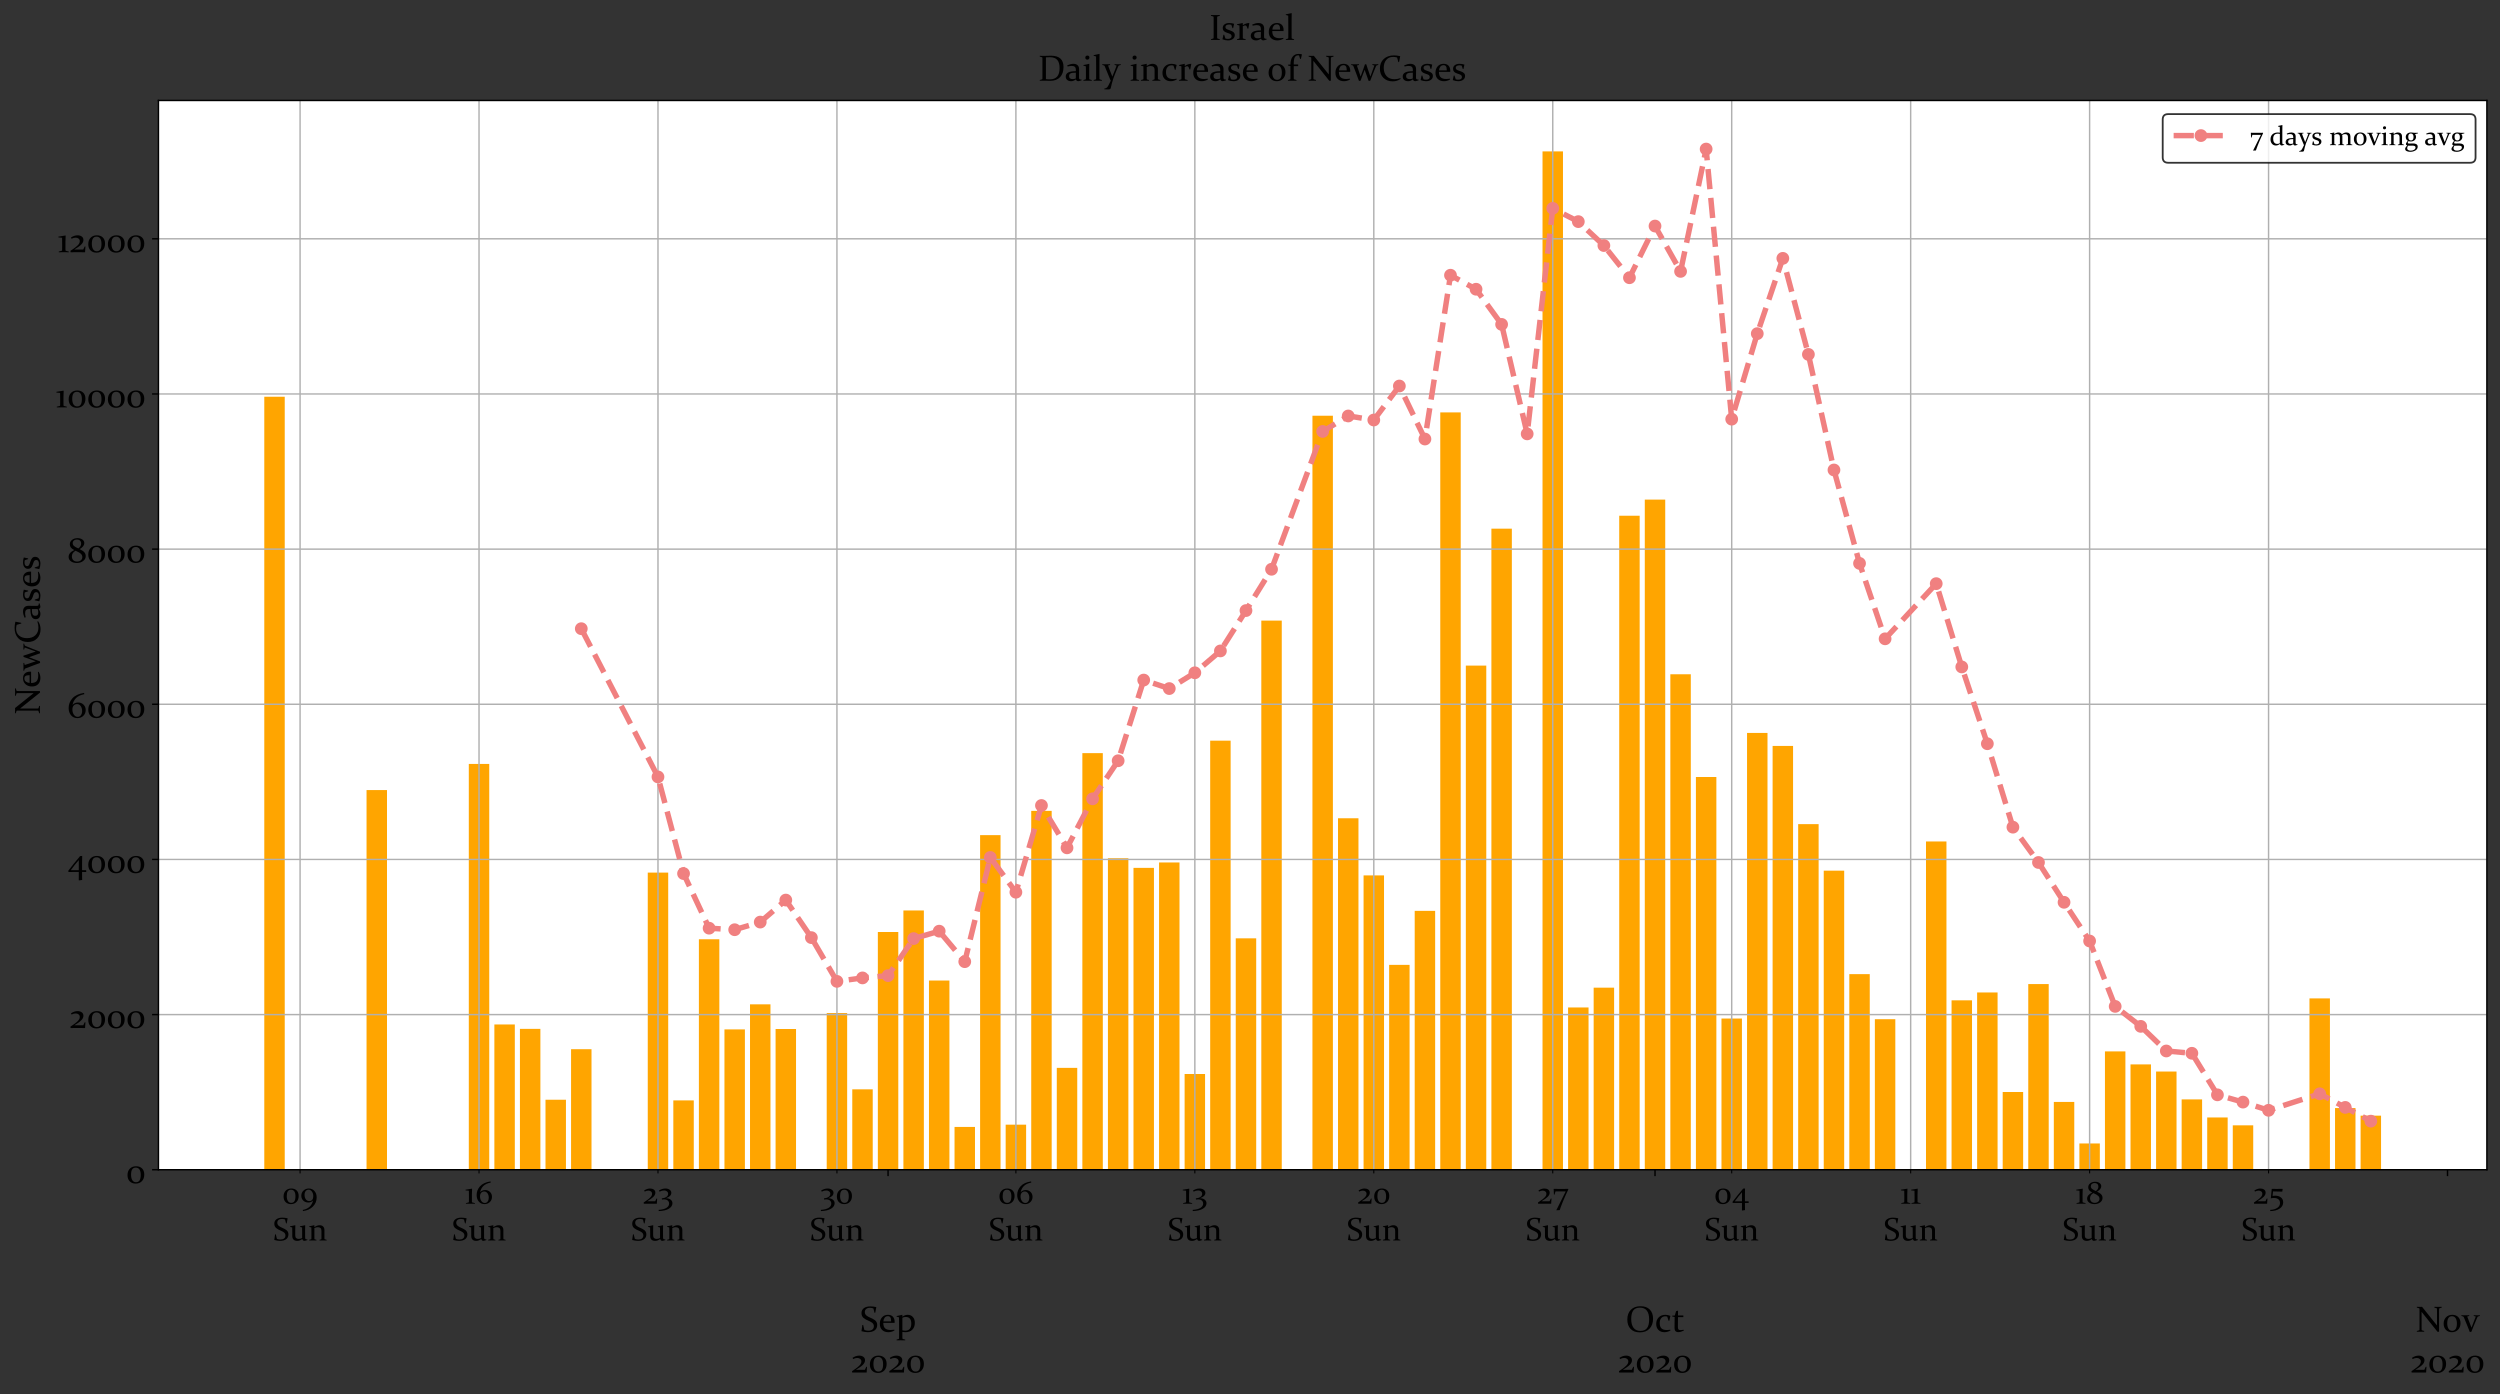 <?xml version="1.0" encoding="utf-8" standalone="no"?>
<!DOCTYPE svg PUBLIC "-//W3C//DTD SVG 1.1//EN"
  "http://www.w3.org/Graphics/SVG/1.1/DTD/svg11.dtd">
<!-- Created with matplotlib (https://matplotlib.org/) -->
<svg height="765.648pt" version="1.1" viewBox="0 0 1372.855 765.648" width="1372.855pt" xmlns="http://www.w3.org/2000/svg" xmlns:xlink="http://www.w3.org/1999/xlink">
 <rect x="0" y="0" width="1372.855" height="765.648" fill="#333333" stroke="none"/>
 <defs>
  <style type="text/css">*{stroke-linecap:butt;stroke-linejoin:round;}</style>
 </defs>
 <g id="figure_1">
  <g id="patch_1">
   <path d="M 0 765.648 
L 1372.855 765.648 
L 1372.855 0 
L 0 0 
z
" style="fill:none;"/>
  </g>
  <g id="axes_1">
   <g id="patch_2">
    <path d="M 87.009 642.363 
L 1365.655 642.363 
L 1365.655 55.163 
L 87.009 55.163 
z
" style="fill:#ffffff;"/>
   </g>
   <g id="patch_3">
    <path clip-path="url(#p68fe2213a0)" d="M 0 0 
z
" style="fill:#ffa500;"/>
   </g>
   <g id="patch_4">
    <path clip-path="url(#p68fe2213a0)" d="M 145.13 642.363 
L 156.361 642.363 
L 156.361 217.875 
L 145.13 217.875 
z
" style="fill:#ffa500;"/>
   </g>
   <g id="patch_5">
    <path clip-path="url(#p68fe2213a0)" d="M 201.285 642.363 
L 212.515 642.363 
L 212.515 433.868 
L 201.285 433.868 
z
" style="fill:#ffa500;"/>
   </g>
   <g id="patch_6">
    <path clip-path="url(#p68fe2213a0)" d="M 257.439 642.363 
L 268.67 642.363 
L 268.67 419.511 
L 257.439 419.511 
z
" style="fill:#ffa500;"/>
   </g>
   <g id="patch_7">
    <path clip-path="url(#p68fe2213a0)" d="M 271.478 642.363 
L 282.709 642.363 
L 282.709 562.569 
L 271.478 562.569 
z
" style="fill:#ffa500;"/>
   </g>
   <g id="patch_8">
    <path clip-path="url(#p68fe2213a0)" d="M 285.517 642.363 
L 296.748 642.363 
L 296.748 564.998 
L 285.517 564.998 
z
" style="fill:#ffa500;"/>
   </g>
   <g id="patch_9">
    <path clip-path="url(#p68fe2213a0)" d="M 299.555 642.363 
L 310.786 642.363 
L 310.786 603.893 
L 299.555 603.893 
z
" style="fill:#ffa500;"/>
   </g>
   <g id="patch_10">
    <path clip-path="url(#p68fe2213a0)" d="M 313.594 642.363 
L 324.825 642.363 
L 324.825 576.159 
L 313.594 576.159 
z
" style="fill:#ffa500;"/>
   </g>
   <g id="patch_11">
    <path clip-path="url(#p68fe2213a0)" d="M 355.71 642.363 
L 366.941 642.363 
L 366.941 479.197 
L 355.71 479.197 
z
" style="fill:#ffa500;"/>
   </g>
   <g id="patch_12">
    <path clip-path="url(#p68fe2213a0)" d="M 369.749 642.363 
L 380.98 642.363 
L 380.98 604.277 
L 369.749 604.277 
z
" style="fill:#ffa500;"/>
   </g>
   <g id="patch_13">
    <path clip-path="url(#p68fe2213a0)" d="M 383.788 642.363 
L 395.019 642.363 
L 395.019 515.792 
L 383.788 515.792 
z
" style="fill:#ffa500;"/>
   </g>
   <g id="patch_14">
    <path clip-path="url(#p68fe2213a0)" d="M 397.826 642.363 
L 409.057 642.363 
L 409.057 565.296 
L 397.826 565.296 
z
" style="fill:#ffa500;"/>
   </g>
   <g id="patch_15">
    <path clip-path="url(#p68fe2213a0)" d="M 411.865 642.363 
L 423.096 642.363 
L 423.096 551.535 
L 411.865 551.535 
z
" style="fill:#ffa500;"/>
   </g>
   <g id="patch_16">
    <path clip-path="url(#p68fe2213a0)" d="M 425.904 642.363 
L 437.135 642.363 
L 437.135 565.083 
L 425.904 565.083 
z
" style="fill:#ffa500;"/>
   </g>
   <g id="patch_17">
    <path clip-path="url(#p68fe2213a0)" d="M 439.943 642.363 
L 451.174 642.363 
L 451.174 642.363 
L 439.943 642.363 
z
" style="fill:#ffa500;"/>
   </g>
   <g id="patch_18">
    <path clip-path="url(#p68fe2213a0)" d="M 453.981 642.363 
L 465.212 642.363 
L 465.212 556.307 
L 453.981 556.307 
z
" style="fill:#ffa500;"/>
   </g>
   <g id="patch_19">
    <path clip-path="url(#p68fe2213a0)" d="M 468.02 642.363 
L 479.251 642.363 
L 479.251 598.185 
L 468.02 598.185 
z
" style="fill:#ffa500;"/>
   </g>
   <g id="patch_20">
    <path clip-path="url(#p68fe2213a0)" d="M 482.059 642.363 
L 493.29 642.363 
L 493.29 511.787 
L 482.059 511.787 
z
" style="fill:#ffa500;"/>
   </g>
   <g id="patch_21">
    <path clip-path="url(#p68fe2213a0)" d="M 496.097 642.363 
L 507.328 642.363 
L 507.328 499.987 
L 496.097 499.987 
z
" style="fill:#ffa500;"/>
   </g>
   <g id="patch_22">
    <path clip-path="url(#p68fe2213a0)" d="M 510.136 642.363 
L 521.367 642.363 
L 521.367 538.456 
L 510.136 538.456 
z
" style="fill:#ffa500;"/>
   </g>
   <g id="patch_23">
    <path clip-path="url(#p68fe2213a0)" d="M 524.175 642.363 
L 535.406 642.363 
L 535.406 618.847 
L 524.175 618.847 
z
" style="fill:#ffa500;"/>
   </g>
   <g id="patch_24">
    <path clip-path="url(#p68fe2213a0)" d="M 538.214 642.363 
L 549.445 642.363 
L 549.445 458.62 
L 538.214 458.62 
z
" style="fill:#ffa500;"/>
   </g>
   <g id="patch_25">
    <path clip-path="url(#p68fe2213a0)" d="M 552.252 642.363 
L 563.483 642.363 
L 563.483 617.611 
L 552.252 617.611 
z
" style="fill:#ffa500;"/>
   </g>
   <g id="patch_26">
    <path clip-path="url(#p68fe2213a0)" d="M 566.291 642.363 
L 577.522 642.363 
L 577.522 445.286 
L 566.291 445.286 
z
" style="fill:#ffa500;"/>
   </g>
   <g id="patch_27">
    <path clip-path="url(#p68fe2213a0)" d="M 580.33 642.363 
L 591.561 642.363 
L 591.561 586.426 
L 580.33 586.426 
z
" style="fill:#ffa500;"/>
   </g>
   <g id="patch_28">
    <path clip-path="url(#p68fe2213a0)" d="M 594.368 642.363 
L 605.599 642.363 
L 605.599 413.59 
L 594.368 413.59 
z
" style="fill:#ffa500;"/>
   </g>
   <g id="patch_29">
    <path clip-path="url(#p68fe2213a0)" d="M 608.407 642.363 
L 619.638 642.363 
L 619.638 471.315 
L 608.407 471.315 
z
" style="fill:#ffa500;"/>
   </g>
   <g id="patch_30">
    <path clip-path="url(#p68fe2213a0)" d="M 622.446 642.363 
L 633.677 642.363 
L 633.677 476.598 
L 622.446 476.598 
z
" style="fill:#ffa500;"/>
   </g>
   <g id="patch_31">
    <path clip-path="url(#p68fe2213a0)" d="M 636.485 642.363 
L 647.716 642.363 
L 647.716 473.616 
L 636.485 473.616 
z
" style="fill:#ffa500;"/>
   </g>
   <g id="patch_32">
    <path clip-path="url(#p68fe2213a0)" d="M 650.523 642.363 
L 661.754 642.363 
L 661.754 589.792 
L 650.523 589.792 
z
" style="fill:#ffa500;"/>
   </g>
   <g id="patch_33">
    <path clip-path="url(#p68fe2213a0)" d="M 664.562 642.363 
L 675.793 642.363 
L 675.793 406.731 
L 664.562 406.731 
z
" style="fill:#ffa500;"/>
   </g>
   <g id="patch_34">
    <path clip-path="url(#p68fe2213a0)" d="M 678.601 642.363 
L 689.832 642.363 
L 689.832 515.281 
L 678.601 515.281 
z
" style="fill:#ffa500;"/>
   </g>
   <g id="patch_35">
    <path clip-path="url(#p68fe2213a0)" d="M 692.639 642.363 
L 703.87 642.363 
L 703.87 340.783 
L 692.639 340.783 
z
" style="fill:#ffa500;"/>
   </g>
   <g id="patch_36">
    <path clip-path="url(#p68fe2213a0)" d="M 720.717 642.363 
L 731.948 642.363 
L 731.948 228.313 
L 720.717 228.313 
z
" style="fill:#ffa500;"/>
   </g>
   <g id="patch_37">
    <path clip-path="url(#p68fe2213a0)" d="M 734.756 642.363 
L 745.987 642.363 
L 745.987 449.333 
L 734.756 449.333 
z
" style="fill:#ffa500;"/>
   </g>
   <g id="patch_38">
    <path clip-path="url(#p68fe2213a0)" d="M 748.794 642.363 
L 760.025 642.363 
L 760.025 480.731 
L 748.794 480.731 
z
" style="fill:#ffa500;"/>
   </g>
   <g id="patch_39">
    <path clip-path="url(#p68fe2213a0)" d="M 762.833 642.363 
L 774.064 642.363 
L 774.064 529.851 
L 762.833 529.851 
z
" style="fill:#ffa500;"/>
   </g>
   <g id="patch_40">
    <path clip-path="url(#p68fe2213a0)" d="M 776.872 642.363 
L 788.103 642.363 
L 788.103 500.2 
L 776.872 500.2 
z
" style="fill:#ffa500;"/>
   </g>
   <g id="patch_41">
    <path clip-path="url(#p68fe2213a0)" d="M 790.91 642.363 
L 802.141 642.363 
L 802.141 226.481 
L 790.91 226.481 
z
" style="fill:#ffa500;"/>
   </g>
   <g id="patch_42">
    <path clip-path="url(#p68fe2213a0)" d="M 804.949 642.363 
L 816.18 642.363 
L 816.18 365.492 
L 804.949 365.492 
z
" style="fill:#ffa500;"/>
   </g>
   <g id="patch_43">
    <path clip-path="url(#p68fe2213a0)" d="M 818.988 642.363 
L 830.219 642.363 
L 830.219 290.299 
L 818.988 290.299 
z
" style="fill:#ffa500;"/>
   </g>
   <g id="patch_44">
    <path clip-path="url(#p68fe2213a0)" d="M 833.027 642.363 
L 844.258 642.363 
L 844.258 642.363 
L 833.027 642.363 
z
" style="fill:#ffa500;"/>
   </g>
   <g id="patch_45">
    <path clip-path="url(#p68fe2213a0)" d="M 847.065 642.363 
L 858.296 642.363 
L 858.296 83.125 
L 847.065 83.125 
z
" style="fill:#ffa500;"/>
   </g>
   <g id="patch_46">
    <path clip-path="url(#p68fe2213a0)" d="M 861.104 642.363 
L 872.335 642.363 
L 872.335 553.239 
L 861.104 553.239 
z
" style="fill:#ffa500;"/>
   </g>
   <g id="patch_47">
    <path clip-path="url(#p68fe2213a0)" d="M 875.143 642.363 
L 886.374 642.363 
L 886.374 542.376 
L 875.143 542.376 
z
" style="fill:#ffa500;"/>
   </g>
   <g id="patch_48">
    <path clip-path="url(#p68fe2213a0)" d="M 889.181 642.363 
L 900.412 642.363 
L 900.412 283.227 
L 889.181 283.227 
z
" style="fill:#ffa500;"/>
   </g>
   <g id="patch_49">
    <path clip-path="url(#p68fe2213a0)" d="M 903.22 642.363 
L 914.451 642.363 
L 914.451 274.366 
L 903.22 274.366 
z
" style="fill:#ffa500;"/>
   </g>
   <g id="patch_50">
    <path clip-path="url(#p68fe2213a0)" d="M 917.259 642.363 
L 928.49 642.363 
L 928.49 370.263 
L 917.259 370.263 
z
" style="fill:#ffa500;"/>
   </g>
   <g id="patch_51">
    <path clip-path="url(#p68fe2213a0)" d="M 931.298 642.363 
L 942.529 642.363 
L 942.529 426.668 
L 931.298 426.668 
z
" style="fill:#ffa500;"/>
   </g>
   <g id="patch_52">
    <path clip-path="url(#p68fe2213a0)" d="M 945.336 642.363 
L 956.567 642.363 
L 956.567 559.331 
L 945.336 559.331 
z
" style="fill:#ffa500;"/>
   </g>
   <g id="patch_53">
    <path clip-path="url(#p68fe2213a0)" d="M 959.375 642.363 
L 970.606 642.363 
L 970.606 402.47 
L 959.375 402.47 
z
" style="fill:#ffa500;"/>
   </g>
   <g id="patch_54">
    <path clip-path="url(#p68fe2213a0)" d="M 973.414 642.363 
L 984.645 642.363 
L 984.645 409.628 
L 973.414 409.628 
z
" style="fill:#ffa500;"/>
   </g>
   <g id="patch_55">
    <path clip-path="url(#p68fe2213a0)" d="M 987.452 642.363 
L 998.683 642.363 
L 998.683 452.571 
L 987.452 452.571 
z
" style="fill:#ffa500;"/>
   </g>
   <g id="patch_56">
    <path clip-path="url(#p68fe2213a0)" d="M 1001.491 642.363 
L 1012.722 642.363 
L 1012.722 478.132 
L 1001.491 478.132 
z
" style="fill:#ffa500;"/>
   </g>
   <g id="patch_57">
    <path clip-path="url(#p68fe2213a0)" d="M 1015.53 642.363 
L 1026.761 642.363 
L 1026.761 534.92 
L 1015.53 534.92 
z
" style="fill:#ffa500;"/>
   </g>
   <g id="patch_58">
    <path clip-path="url(#p68fe2213a0)" d="M 1029.569 642.363 
L 1040.8 642.363 
L 1040.8 559.672 
L 1029.569 559.672 
z
" style="fill:#ffa500;"/>
   </g>
   <g id="patch_59">
    <path clip-path="url(#p68fe2213a0)" d="M 1057.646 642.363 
L 1068.877 642.363 
L 1068.877 462.071 
L 1057.646 462.071 
z
" style="fill:#ffa500;"/>
   </g>
   <g id="patch_60">
    <path clip-path="url(#p68fe2213a0)" d="M 1071.685 642.363 
L 1082.916 642.363 
L 1082.916 549.32 
L 1071.685 549.32 
z
" style="fill:#ffa500;"/>
   </g>
   <g id="patch_61">
    <path clip-path="url(#p68fe2213a0)" d="M 1085.723 642.363 
L 1096.954 642.363 
L 1096.954 545.017 
L 1085.723 545.017 
z
" style="fill:#ffa500;"/>
   </g>
   <g id="patch_62">
    <path clip-path="url(#p68fe2213a0)" d="M 1099.762 642.363 
L 1110.993 642.363 
L 1110.993 599.676 
L 1099.762 599.676 
z
" style="fill:#ffa500;"/>
   </g>
   <g id="patch_63">
    <path clip-path="url(#p68fe2213a0)" d="M 1113.801 642.363 
L 1125.032 642.363 
L 1125.032 540.374 
L 1113.801 540.374 
z
" style="fill:#ffa500;"/>
   </g>
   <g id="patch_64">
    <path clip-path="url(#p68fe2213a0)" d="M 1127.84 642.363 
L 1139.071 642.363 
L 1139.071 605.129 
L 1127.84 605.129 
z
" style="fill:#ffa500;"/>
   </g>
   <g id="patch_65">
    <path clip-path="url(#p68fe2213a0)" d="M 1141.878 642.363 
L 1153.109 642.363 
L 1153.109 627.921 
L 1141.878 627.921 
z
" style="fill:#ffa500;"/>
   </g>
   <g id="patch_66">
    <path clip-path="url(#p68fe2213a0)" d="M 1155.917 642.363 
L 1167.148 642.363 
L 1167.148 577.352 
L 1155.917 577.352 
z
" style="fill:#ffa500;"/>
   </g>
   <g id="patch_67">
    <path clip-path="url(#p68fe2213a0)" d="M 1169.956 642.363 
L 1181.187 642.363 
L 1181.187 584.509 
L 1169.956 584.509 
z
" style="fill:#ffa500;"/>
   </g>
   <g id="patch_68">
    <path clip-path="url(#p68fe2213a0)" d="M 1183.994 642.363 
L 1195.225 642.363 
L 1195.225 588.429 
L 1183.994 588.429 
z
" style="fill:#ffa500;"/>
   </g>
   <g id="patch_69">
    <path clip-path="url(#p68fe2213a0)" d="M 1198.033 642.363 
L 1209.264 642.363 
L 1209.264 603.723 
L 1198.033 603.723 
z
" style="fill:#ffa500;"/>
   </g>
   <g id="patch_70">
    <path clip-path="url(#p68fe2213a0)" d="M 1212.072 642.363 
L 1223.303 642.363 
L 1223.303 613.649 
L 1212.072 613.649 
z
" style="fill:#ffa500;"/>
   </g>
   <g id="patch_71">
    <path clip-path="url(#p68fe2213a0)" d="M 1226.111 642.363 
L 1237.342 642.363 
L 1237.342 617.952 
L 1226.111 617.952 
z
" style="fill:#ffa500;"/>
   </g>
   <g id="patch_72">
    <path clip-path="url(#p68fe2213a0)" d="M 1240.149 642.363 
L 1251.38 642.363 
L 1251.38 642.363 
L 1240.149 642.363 
z
" style="fill:#ffa500;"/>
   </g>
   <g id="patch_73">
    <path clip-path="url(#p68fe2213a0)" d="M 1268.227 642.363 
L 1279.458 642.363 
L 1279.458 548.255 
L 1268.227 548.255 
z
" style="fill:#ffa500;"/>
   </g>
   <g id="patch_74">
    <path clip-path="url(#p68fe2213a0)" d="M 1282.265 642.363 
L 1293.496 642.363 
L 1293.496 608.494 
L 1282.265 608.494 
z
" style="fill:#ffa500;"/>
   </g>
   <g id="patch_75">
    <path clip-path="url(#p68fe2213a0)" d="M 1296.304 642.363 
L 1307.535 642.363 
L 1307.535 612.669 
L 1296.304 612.669 
z
" style="fill:#ffa500;"/>
   </g>
   <g id="matplotlib.axis_1">
    <g id="xtick_1">
     <g id="line2d_1">
      <defs>
       <path d="M 0 0 
L 0 3.5 
" id="m6c0b01f613" style="stroke:#000000;stroke-width:0.8;"/>
      </defs>
      <g>
       <use style="stroke:#000000;stroke-width:0.8;" x="487.674" xlink:href="#m6c0b01f613" y="642.363"/>
      </g>
     </g>
     <g id="text_1">
      <!--  -->
      <g transform="translate(487.674 664.079)scale(0.2 -0.2)"/>
      <!--  -->
      <g transform="translate(487.674 686.484)scale(0.2 -0.2)"/>
      <!--  -->
      <g transform="translate(487.674 708.89)scale(0.2 -0.2)"/>
      <!-- Sep -->
      <g transform="translate(472.19 731.295)scale(0.2 -0.2)">
       <defs>
        <path d="M 37.109 63.922 
Q 31.984 65.625 27.688 65.625 
Q 21.234 65.625 17.406 62.5 
Q 13.578 59.375 13.578 53.812 
Q 13.578 50.641 14.922 48.234 
Q 16.266 45.844 18.531 44.031 
Q 20.797 42.234 23.672 40.812 
Q 26.562 39.406 29.641 38.031 
Q 33.016 36.578 36.188 34.938 
Q 39.359 33.297 41.922 31.094 
Q 44.484 28.906 46.016 25.828 
Q 47.562 22.75 47.562 18.656 
Q 47.562 8.938 40.75 3.812 
Q 33.938 -1.312 21.875 -1.312 
Q 14.109 -1.312 4.688 1.312 
L 4.391 1.703 
L 6.781 18.312 
L 8.984 18.656 
L 12.406 4.781 
Q 17.578 2.734 23 2.734 
Q 30.281 2.734 34.344 5.953 
Q 38.422 9.188 38.422 15.141 
Q 38.422 18.266 37.109 20.625 
Q 35.797 23 33.562 24.703 
Q 31.344 26.422 28.516 27.812 
Q 25.688 29.203 22.656 30.562 
Q 19.234 32.031 16.016 33.734 
Q 12.797 35.453 10.172 37.719 
Q 7.562 39.984 6 43.281 
Q 4.438 46.578 4.438 50.984 
Q 4.438 59.812 11.047 64.641 
Q 17.672 69.484 28.609 69.484 
Q 36.328 69.484 44.781 67.672 
L 45.125 67.328 
L 42.234 52.094 
L 40.281 51.766 
z
" id="Constantia-83"/>
        <path d="M 44.047 3.469 
Q 39.891 0.875 35.5 -0.25 
Q 31.109 -1.375 27.344 -1.375 
Q 16.609 -1.375 10.203 4.75 
Q 3.812 10.891 3.812 21.781 
Q 3.812 32.625 9.938 39.5 
Q 16.062 46.391 26.312 46.391 
Q 34.906 46.391 39.688 41.234 
Q 44.484 36.078 44.484 27 
Q 44.484 25.641 44.344 24.219 
L 13.375 24.219 
Q 13.375 13.719 18.312 9.203 
Q 23.25 4.688 33.734 4.688 
Q 38.422 4.688 43.75 5.562 
z
M 34.766 28.266 
L 34.766 29.734 
Q 34.766 36.672 32.547 39.641 
Q 30.328 42.625 25.922 42.625 
Q 20.125 42.625 17.047 38.422 
Q 13.969 34.234 13.578 28.266 
z
" id="Constantia-101"/>
        <path d="M 2.094 41.312 
L 1.859 42.969 
Q 10.062 44.531 17.328 46.391 
L 17.828 46.047 
L 17.828 41.266 
Q 25.297 46.391 32.281 46.391 
Q 41.359 46.391 46.703 40.312 
Q 52.047 34.234 52.047 24.516 
Q 52.047 12.547 45.156 5.578 
Q 38.281 -1.375 25.641 -1.375 
Q 21.875 -1.375 17.828 -0.641 
L 17.828 -11.328 
Q 17.828 -16.219 17.922 -18.172 
Q 18.016 -19.625 19.234 -19.922 
L 25.641 -21.734 
L 25.781 -23.734 
Q 18.172 -23.578 13.375 -23.578 
Q 8.594 -23.578 2.047 -23.734 
L 1.859 -21.734 
L 7.469 -20.062 
Q 8.641 -19.734 8.688 -18.562 
Q 8.797 -14.984 8.797 -7.766 
L 8.797 12.109 
Q 8.797 33.734 8.594 39.453 
z
M 17.828 3.766 
Q 22.078 2.828 26.031 2.828 
Q 34.125 2.828 38.219 7.906 
Q 42.328 12.984 42.328 22.469 
Q 42.328 31.391 38.422 35.938 
Q 34.516 40.484 27.203 40.484 
Q 21.922 40.484 17.828 38.328 
z
" id="Constantia-112"/>
       </defs>
       <use xlink:href="#Constantia-83"/>
       <use x="50.977" xlink:href="#Constantia-101"/>
       <use x="98.877" xlink:href="#Constantia-112"/>
      </g>
      <!-- 2020 -->
      <g transform="translate(467.215 753.701)scale(0.2 -0.2)">
       <defs>
        <path d="M 42.391 15.484 
L 44.531 15.875 
L 43.562 0.203 
L 43.219 -0.141 
Q 33.25 0 22.359 0 
Q 12.25 0 3.766 -0.141 
L 3.422 3.859 
Q 8.016 6.844 11.672 9.375 
Q 15.328 11.922 18.016 14.109 
Q 20.703 16.266 22.75 18.219 
Q 24.812 20.172 26.203 22.094 
Q 27.594 24.031 28.312 26.031 
Q 29.047 28.031 29.047 30.219 
Q 29.047 34.719 25.781 37.344 
Q 22.516 39.984 17.781 39.984 
Q 12.203 39.984 6.547 36.969 
L 4.688 40.188 
Q 13.812 46.391 23 46.391 
Q 29.891 46.391 34.453 43.047 
Q 39.016 39.703 39.016 33.734 
Q 39.016 30.031 37.344 26.828 
Q 35.688 23.641 32.516 20.562 
Q 29.344 17.484 24.75 14.328 
Q 20.172 11.188 14.266 7.672 
L 14.312 7.422 
L 38.578 7.422 
z
" id="Constantia-50"/>
        <path d="M 13.672 23.297 
Q 13.672 13.625 17.156 8.109 
Q 20.656 2.594 27.203 2.594 
Q 33.844 2.594 37.016 7.516 
Q 40.188 12.453 40.188 22.609 
Q 40.188 32.562 36.719 37.609 
Q 33.25 42.672 26.656 42.672 
Q 19.922 42.672 16.797 37.844 
Q 13.672 33.016 13.672 23.297 
z
M 49.953 23.688 
Q 49.953 12.25 43.438 5.484 
Q 36.922 -1.266 26.422 -1.266 
Q 16.312 -1.266 10.109 4.938 
Q 3.906 11.141 3.906 22.016 
Q 3.906 33.203 10.391 39.797 
Q 16.891 46.391 27.484 46.391 
Q 37.797 46.391 43.875 40.375 
Q 49.953 34.375 49.953 23.688 
z
" id="Constantia-48"/>
       </defs>
       <use xlink:href="#Constantia-50"/>
       <use x="48.438" xlink:href="#Constantia-48"/>
       <use x="102.295" xlink:href="#Constantia-50"/>
       <use x="150.732" xlink:href="#Constantia-48"/>
      </g>
     </g>
    </g>
    <g id="xtick_2">
     <g id="line2d_2">
      <g>
       <use style="stroke:#000000;stroke-width:0.8;" x="908.836" xlink:href="#m6c0b01f613" y="642.363"/>
      </g>
     </g>
     <g id="text_2">
      <!--  -->
      <g transform="translate(908.836 664.079)scale(0.2 -0.2)"/>
      <!--  -->
      <g transform="translate(908.836 686.484)scale(0.2 -0.2)"/>
      <!--  -->
      <g transform="translate(908.836 708.89)scale(0.2 -0.2)"/>
      <!-- Oct -->
      <g transform="translate(892.65 731.295)scale(0.2 -0.2)">
       <defs>
        <path d="M 15.578 35.016 
Q 15.578 19.094 22.016 10.625 
Q 28.469 2.156 40.922 2.156 
Q 53.172 2.156 59 9.844 
Q 64.844 17.531 64.844 33.984 
Q 64.844 49.422 58.641 57.719 
Q 52.438 66.016 39.5 66.016 
Q 26.953 66.016 21.266 58.328 
Q 15.578 50.641 15.578 35.016 
z
M 75.594 35.641 
Q 75.594 18.75 65.984 8.469 
Q 56.391 -1.812 39.156 -1.812 
Q 22.797 -1.812 13.844 7.688 
Q 4.891 17.188 4.891 33.406 
Q 4.891 50.297 14.531 60.125 
Q 24.172 69.969 41.266 69.969 
Q 57.672 69.969 66.625 60.766 
Q 75.594 51.562 75.594 35.641 
z
" id="Constantia-79"/>
        <path d="M 42.969 3.469 
Q 39.938 1.422 35.469 0.016 
Q 31 -1.375 26.609 -1.375 
Q 16.062 -1.375 9.906 4.797 
Q 3.766 10.984 3.766 21.297 
Q 3.766 32.469 10.734 39.422 
Q 17.719 46.391 28.812 46.391 
Q 35.984 46.391 42.719 43.453 
Q 41.109 36.922 39.844 30.078 
L 37.938 29.781 
L 33.984 41.5 
Q 31.734 42.281 28.906 42.281 
Q 21.625 42.281 17.516 37.203 
Q 13.422 32.125 13.422 23.781 
Q 13.422 13.969 18.062 9.281 
Q 22.703 4.594 32.766 4.594 
Q 37.406 4.594 42.672 5.516 
z
" id="Constantia-99"/>
        <path d="M 17.484 39.938 
Q 17.188 23.438 17.188 13.328 
Q 17.188 8.25 18.703 6.312 
Q 20.219 4.391 24.469 4.391 
Q 27.828 4.391 33.25 5.281 
L 33.547 3.078 
Q 25.094 -1.172 18.453 -1.172 
Q 13.141 -1.172 10.547 1.688 
Q 7.953 4.547 7.953 10.297 
Q 7.953 19.781 8.297 40.234 
L 1.562 41.891 
L 1.266 43.891 
L 8.797 44.531 
L 12.156 56.344 
Q 14.891 57.078 17.141 57.766 
L 17.625 57.422 
Q 17.484 51.516 17.484 46.391 
L 17.484 44.578 
L 32.172 44.578 
L 32.172 39.938 
z
" id="Constantia-116"/>
       </defs>
       <use xlink:href="#Constantia-79"/>
       <use x="80.42" xlink:href="#Constantia-99"/>
       <use x="126.562" xlink:href="#Constantia-116"/>
      </g>
      <!-- 2020 -->
      <g transform="translate(888.376 753.701)scale(0.2 -0.2)">
       <use xlink:href="#Constantia-50"/>
       <use x="48.438" xlink:href="#Constantia-48"/>
       <use x="102.295" xlink:href="#Constantia-50"/>
       <use x="150.732" xlink:href="#Constantia-48"/>
      </g>
     </g>
    </g>
    <g id="xtick_3">
     <g id="line2d_3">
      <g>
       <use style="stroke:#000000;stroke-width:0.8;" x="1344.036" xlink:href="#m6c0b01f613" y="642.363"/>
      </g>
     </g>
     <g id="text_3">
      <!--  -->
      <g transform="translate(1344.036 664.079)scale(0.2 -0.2)"/>
      <!--  -->
      <g transform="translate(1344.036 686.484)scale(0.2 -0.2)"/>
      <!--  -->
      <g transform="translate(1344.036 708.89)scale(0.2 -0.2)"/>
      <!-- Nov -->
      <g transform="translate(1326.461 731.295)scale(0.2 -0.2)">
       <defs>
        <path d="M 16.656 54.438 
L 16.656 14.984 
Q 16.656 9.234 16.75 5.422 
Q 16.797 4.047 17.969 3.766 
L 23.781 2.047 
L 23.875 -0.141 
Q 17.781 0 13.875 0 
Q 10.062 0 3.766 -0.141 
L 3.562 1.953 
L 9.578 3.766 
Q 10.844 4.156 10.891 5.281 
Q 10.984 9.234 10.984 14.984 
L 10.984 54.594 
Q 10.984 59.469 10.891 62.703 
Q 10.844 63.969 9.719 64.359 
L 3.656 66.266 
L 3.562 68.359 
Q 9.859 68.172 13.531 68.172 
Q 15.719 68.172 17.969 68.359 
L 58.984 17.141 
L 58.984 54.781 
Q 58.984 59.516 58.891 62.938 
Q 58.844 64.062 57.625 64.453 
L 51.859 66.109 
L 51.766 68.359 
Q 58.016 68.172 61.859 68.172 
Q 65.766 68.172 71.875 68.359 
L 72.078 66.266 
L 65.922 64.359 
Q 64.797 63.969 64.75 62.703 
Q 64.656 59.469 64.656 54.594 
L 64.656 0 
L 60.547 -0.391 
z
" id="Constantia-78"/>
        <path d="M 13.719 23.047 
Q 13.719 13.922 17.141 8.172 
Q 20.562 2.438 27.297 2.438 
Q 33.594 2.438 36.891 7.484 
Q 40.188 12.547 40.188 22.469 
Q 40.188 31.781 36.719 37.156 
Q 33.25 42.531 26.656 42.531 
Q 20.406 42.531 17.062 37.688 
Q 13.719 32.859 13.719 23.047 
z
M 50.141 23.484 
Q 50.141 12.359 43.422 5.484 
Q 36.719 -1.375 26.375 -1.375 
Q 16.266 -1.375 10.031 5.094 
Q 3.812 11.578 3.812 22.016 
Q 3.812 32.766 10.328 39.578 
Q 16.844 46.391 27.594 46.391 
Q 37.75 46.391 43.938 40.109 
Q 50.141 33.844 50.141 23.484 
z
" id="Constantia-111"/>
        <path d="M -1.516 45.266 
Q 4.641 45.125 9.422 45.125 
Q 13.812 45.125 19.969 45.266 
L 20.172 43.266 
L 14.5 41.703 
Q 18.5 30.328 23.781 17.531 
Q 25.141 14.156 26.219 11.078 
Q 27.297 14.156 28.719 17.484 
Q 33.156 28.422 38.031 41.703 
L 32.469 43.266 
L 32.281 45.266 
Q 36.234 45.125 40.531 45.125 
Q 44.922 45.125 49.031 45.266 
L 49.219 43.266 
L 44.344 41.844 
Q 43.219 41.453 42.438 39.938 
Q 38.578 31 33.469 18.672 
Q 28.375 6.344 25.781 -0.344 
L 21.625 -0.781 
Q 18.953 6.297 13.891 18.594 
Q 8.844 30.906 5.219 39.703 
Q 4.438 41.406 3.078 41.891 
L -1.422 43.266 
z
" id="Constantia-118"/>
       </defs>
       <use xlink:href="#Constantia-78"/>
       <use x="73.402" xlink:href="#Constantia-111"/>
       <use x="127.455" xlink:href="#Constantia-118"/>
      </g>
      <!-- 2020 -->
      <g transform="translate(1323.576 753.701)scale(0.2 -0.2)">
       <use xlink:href="#Constantia-50"/>
       <use x="48.438" xlink:href="#Constantia-48"/>
       <use x="102.295" xlink:href="#Constantia-50"/>
       <use x="150.732" xlink:href="#Constantia-48"/>
      </g>
     </g>
    </g>
    <g id="xtick_4">
     <g id="line2d_4">
      <path clip-path="url(#p68fe2213a0)" d="M 164.784 642.363 
L 164.784 55.163 
" style="fill:none;stroke:#b0b0b0;stroke-linecap:square;stroke-width:0.8;"/>
     </g>
     <g id="line2d_5">
      <defs>
       <path d="M 0 0 
L 0 2 
" id="m5749725f2d" style="stroke:#000000;stroke-width:0.6;"/>
      </defs>
      <g>
       <use style="stroke:#000000;stroke-width:0.6;" x="164.784" xlink:href="#m5749725f2d" y="642.363"/>
      </g>
     </g>
     <g id="text_4">
      <!-- 09 -->
      <g transform="translate(155.019 661.007)scale(0.18 -0.18)">
       <defs>
        <path d="M 8.641 -19 
Q 20.906 -16.797 28.984 -9.672 
Q 37.062 -2.547 40.375 10.109 
L 40.281 10.156 
Q 34.578 3.656 25.438 3.656 
Q 16.312 3.656 10.234 9.484 
Q 4.156 15.328 4.156 24.312 
Q 4.156 33.688 10.797 40.031 
Q 17.438 46.391 27.047 46.391 
Q 37.547 46.391 44.266 38.75 
Q 50.984 31.109 50.984 19.188 
Q 50.984 2.828 39.578 -8.594 
Q 28.172 -20.016 9.328 -22.469 
z
M 14.062 27.25 
Q 14.062 18.562 18.016 13.281 
Q 21.969 8.016 28.125 8.016 
Q 34.234 8.016 37.453 11.938 
Q 40.672 15.875 40.672 22.906 
Q 40.672 31.453 36.422 37.156 
Q 32.172 42.875 26.219 42.875 
Q 20.953 42.875 17.5 38.641 
Q 14.062 34.422 14.062 27.25 
z
" id="Constantia-57"/>
       </defs>
       <use xlink:href="#Constantia-48"/>
       <use x="53.857" xlink:href="#Constantia-57"/>
      </g>
      <!-- Sun -->
      <g transform="translate(149.833 681.172)scale(0.18 -0.18)">
       <defs>
        <path d="M 38.875 4.297 
Q 31.25 -1.375 23.641 -1.375 
Q 15.969 -1.375 12.125 2.531 
Q 8.297 6.453 8.297 13.531 
L 8.297 23.875 
Q 8.297 34.328 8.109 39.547 
L 1.609 41.312 
L 1.375 42.969 
Q 9.906 44.531 17.188 46.391 
L 17.625 46.047 
Q 17.328 40.328 17.328 31.344 
L 17.328 15.828 
Q 17.328 9.906 20.109 7.25 
Q 22.906 4.594 27.984 4.594 
Q 33.062 4.594 38.375 7.281 
L 38.375 28.078 
Q 38.375 34.906 38.188 39.547 
L 31.734 41.312 
L 31.5 42.969 
Q 39.984 44.531 47.266 46.391 
L 47.703 46.047 
Q 47.406 40.188 47.406 31.062 
Q 47.406 13.328 47.516 9.422 
Q 47.562 7.422 47.797 6.203 
Q 48.047 4.984 48.734 4.312 
Q 49.422 3.656 50.75 3.391 
Q 52.094 3.125 54.344 3.078 
L 54.594 1.172 
Q 52.344 0.297 49.406 -0.5 
Q 46.484 -1.312 45.406 -1.312 
Q 40.484 -1.312 38.875 4.297 
z
" id="Constantia-117"/>
        <path d="M 2.828 42.969 
Q 11.031 44.531 18.312 46.391 
L 18.797 46.047 
L 18.797 40.375 
Q 27.297 46.391 34.625 46.391 
Q 41.547 46.391 45.484 42.5 
Q 49.422 38.625 49.422 31.5 
L 49.422 14.266 
Q 49.422 8.156 49.516 5.219 
Q 49.562 3.906 50.781 3.516 
L 56.203 1.859 
L 56.297 -0.141 
Q 49.859 0 45.062 0 
Q 40.281 0 34.422 -0.141 
L 34.234 1.859 
L 39.109 3.266 
Q 40.234 3.656 40.328 4.781 
Q 40.375 5.469 40.375 7.859 
L 40.375 29.156 
Q 40.375 35.156 37.5 37.766 
Q 34.625 40.375 29 40.375 
Q 24.078 40.375 18.797 37.547 
L 18.797 16.219 
Q 18.797 10.109 18.891 5.031 
Q 18.953 3.719 20.016 3.375 
L 25.094 1.859 
L 25.203 -0.141 
Q 19.141 0 14.359 0 
Q 9.578 0 3.031 -0.141 
L 2.828 1.859 
L 8.594 3.516 
Q 9.672 3.953 9.719 5.031 
Q 9.766 8.156 9.766 11.031 
L 9.766 27.688 
Q 9.766 34.078 9.578 39.547 
L 3.078 41.312 
z
" id="Constantia-110"/>
       </defs>
       <use xlink:href="#Constantia-83"/>
       <use x="50.977" xlink:href="#Constantia-117"/>
       <use x="107.91" xlink:href="#Constantia-110"/>
      </g>
     </g>
    </g>
    <g id="xtick_5">
     <g id="line2d_6">
      <path clip-path="url(#p68fe2213a0)" d="M 263.055 642.363 
L 263.055 55.163 
" style="fill:none;stroke:#b0b0b0;stroke-linecap:square;stroke-width:0.8;"/>
     </g>
     <g id="line2d_7">
      <g>
       <use style="stroke:#000000;stroke-width:0.6;" x="263.055" xlink:href="#m5749725f2d" y="642.363"/>
      </g>
     </g>
     <g id="text_5">
      <!-- 16 -->
      <g transform="translate(255.368 661.007)scale(0.18 -0.18)">
       <defs>
        <path d="M 1.703 40.625 
L 1.469 42.672 
Q 11.281 44.141 21.094 45.906 
L 21.531 45.516 
Q 20.953 36.969 20.953 27.875 
L 20.953 15.969 
Q 20.953 9.516 21.047 5.562 
Q 21.094 4.156 22.406 3.812 
L 30.172 1.812 
L 30.328 -0.141 
Q 21.297 0 16.5 0 
Q 11.719 0 2.734 -0.141 
L 2.547 1.812 
L 10.5 3.812 
Q 11.766 4.156 11.812 5.375 
Q 11.922 9.328 11.922 14.156 
L 11.922 22.266 
Q 11.922 32.078 11.719 39.656 
z
" id="Constantia-49"/>
        <path d="M 47.125 64.547 
Q 32.031 61.531 24.516 53.938 
Q 17 46.344 14.797 35.25 
L 14.891 35.203 
Q 20.797 41.656 30.219 41.656 
Q 38.969 41.656 44.938 35.797 
Q 50.922 29.938 50.922 20.906 
Q 50.922 11.328 44.375 5.031 
Q 37.844 -1.266 28.125 -1.266 
Q 17.391 -1.266 10.75 6.5 
Q 4.109 14.266 4.109 26.516 
Q 4.109 41.547 14.453 53.125 
Q 24.812 64.703 46.438 68.016 
z
M 41.109 18.062 
Q 41.109 26.609 37.156 31.953 
Q 33.203 37.312 27.047 37.312 
Q 21.438 37.312 17.922 33.328 
Q 14.406 29.344 14.406 22.516 
Q 14.406 14.156 18.5 8.203 
Q 22.609 2.25 28.953 2.25 
Q 34.469 2.25 37.781 6.812 
Q 41.109 11.375 41.109 18.062 
z
" id="Constantia-54"/>
       </defs>
       <use xlink:href="#Constantia-49"/>
       <use x="31.299" xlink:href="#Constantia-54"/>
      </g>
      <!-- Sun -->
      <g transform="translate(248.104 681.172)scale(0.18 -0.18)">
       <use xlink:href="#Constantia-83"/>
       <use x="50.977" xlink:href="#Constantia-117"/>
       <use x="107.91" xlink:href="#Constantia-110"/>
      </g>
     </g>
    </g>
    <g id="xtick_6">
     <g id="line2d_8">
      <path clip-path="url(#p68fe2213a0)" d="M 361.326 642.363 
L 361.326 55.163 
" style="fill:none;stroke:#b0b0b0;stroke-linecap:square;stroke-width:0.8;"/>
     </g>
     <g id="line2d_9">
      <g>
       <use style="stroke:#000000;stroke-width:0.6;" x="361.326" xlink:href="#m5749725f2d" y="642.363"/>
      </g>
     </g>
     <g id="text_6">
      <!-- 23 -->
      <g transform="translate(352.857 661.007)scale(0.18 -0.18)">
       <defs>
        <path d="M 10.25 16.219 
Q 19 17.141 24.266 20.75 
Q 29.547 24.359 29.547 30.125 
Q 29.547 34.719 26.094 37.594 
Q 22.656 40.484 17.391 40.484 
Q 10.5 40.484 3.469 36.812 
L 1.469 40.047 
Q 11.141 46.391 21.344 46.391 
Q 28.906 46.391 34.078 42.75 
Q 39.266 39.109 39.266 33.203 
Q 39.266 22.359 23.25 17 
L 23.25 16.797 
Q 32.422 16.453 37.562 12.156 
Q 42.719 7.859 42.719 1.609 
Q 42.719 -8.5 31.969 -15.141 
Q 21.234 -21.781 1.031 -22.469 
L 0.484 -18.844 
Q 16.547 -17.781 24.531 -12.625 
Q 32.516 -7.469 32.516 0.25 
Q 32.516 6.297 28.359 9.766 
Q 24.219 13.234 16.844 13.234 
Q 13.969 13.234 10.594 12.641 
z
" id="Constantia-51"/>
       </defs>
       <use xlink:href="#Constantia-50"/>
       <use x="48.438" xlink:href="#Constantia-51"/>
      </g>
      <!-- Sun -->
      <g transform="translate(346.375 681.172)scale(0.18 -0.18)">
       <use xlink:href="#Constantia-83"/>
       <use x="50.977" xlink:href="#Constantia-117"/>
       <use x="107.91" xlink:href="#Constantia-110"/>
      </g>
     </g>
    </g>
    <g id="xtick_7">
     <g id="line2d_10">
      <path clip-path="url(#p68fe2213a0)" d="M 459.597 642.363 
L 459.597 55.163 
" style="fill:none;stroke:#b0b0b0;stroke-linecap:square;stroke-width:0.8;"/>
     </g>
     <g id="line2d_11">
      <g>
       <use style="stroke:#000000;stroke-width:0.6;" x="459.597" xlink:href="#m5749725f2d" y="642.363"/>
      </g>
     </g>
     <g id="text_7">
      <!-- 30 -->
      <g transform="translate(450.64 661.007)scale(0.18 -0.18)">
       <use xlink:href="#Constantia-51"/>
       <use x="45.654" xlink:href="#Constantia-48"/>
      </g>
      <!-- Sun -->
      <g transform="translate(444.646 681.172)scale(0.18 -0.18)">
       <use xlink:href="#Constantia-83"/>
       <use x="50.977" xlink:href="#Constantia-117"/>
       <use x="107.91" xlink:href="#Constantia-110"/>
      </g>
     </g>
    </g>
    <g id="xtick_8">
     <g id="line2d_12">
      <path clip-path="url(#p68fe2213a0)" d="M 557.868 642.363 
L 557.868 55.163 
" style="fill:none;stroke:#b0b0b0;stroke-linecap:square;stroke-width:0.8;"/>
     </g>
     <g id="line2d_13">
      <g>
       <use style="stroke:#000000;stroke-width:0.6;" x="557.868" xlink:href="#m5749725f2d" y="642.363"/>
      </g>
     </g>
     <g id="text_8">
      <!-- 06 -->
      <g transform="translate(548.151 661.007)scale(0.18 -0.18)">
       <use xlink:href="#Constantia-48"/>
       <use x="53.857" xlink:href="#Constantia-54"/>
      </g>
      <!-- Sun -->
      <g transform="translate(542.917 681.172)scale(0.18 -0.18)">
       <use xlink:href="#Constantia-83"/>
       <use x="50.977" xlink:href="#Constantia-117"/>
       <use x="107.91" xlink:href="#Constantia-110"/>
      </g>
     </g>
    </g>
    <g id="xtick_9">
     <g id="line2d_14">
      <path clip-path="url(#p68fe2213a0)" d="M 656.139 642.363 
L 656.139 55.163 
" style="fill:none;stroke:#b0b0b0;stroke-linecap:square;stroke-width:0.8;"/>
     </g>
     <g id="line2d_15">
      <g>
       <use style="stroke:#000000;stroke-width:0.6;" x="656.139" xlink:href="#m5749725f2d" y="642.363"/>
      </g>
     </g>
     <g id="text_9">
      <!-- 13 -->
      <g transform="translate(649.213 661.007)scale(0.18 -0.18)">
       <use xlink:href="#Constantia-49"/>
       <use x="31.299" xlink:href="#Constantia-51"/>
      </g>
      <!-- Sun -->
      <g transform="translate(641.188 681.172)scale(0.18 -0.18)">
       <use xlink:href="#Constantia-83"/>
       <use x="50.977" xlink:href="#Constantia-117"/>
       <use x="107.91" xlink:href="#Constantia-110"/>
      </g>
     </g>
    </g>
    <g id="xtick_10">
     <g id="line2d_16">
      <path clip-path="url(#p68fe2213a0)" d="M 754.41 642.363 
L 754.41 55.163 
" style="fill:none;stroke:#b0b0b0;stroke-linecap:square;stroke-width:0.8;"/>
     </g>
     <g id="line2d_17">
      <g>
       <use style="stroke:#000000;stroke-width:0.6;" x="754.41" xlink:href="#m5749725f2d" y="642.363"/>
      </g>
     </g>
     <g id="text_10">
      <!-- 20 -->
      <g transform="translate(745.203 661.007)scale(0.18 -0.18)">
       <use xlink:href="#Constantia-50"/>
       <use x="48.438" xlink:href="#Constantia-48"/>
      </g>
      <!-- Sun -->
      <g transform="translate(739.459 681.172)scale(0.18 -0.18)">
       <use xlink:href="#Constantia-83"/>
       <use x="50.977" xlink:href="#Constantia-117"/>
       <use x="107.91" xlink:href="#Constantia-110"/>
      </g>
     </g>
    </g>
    <g id="xtick_11">
     <g id="line2d_18">
      <path clip-path="url(#p68fe2213a0)" d="M 852.681 642.363 
L 852.681 55.163 
" style="fill:none;stroke:#b0b0b0;stroke-linecap:square;stroke-width:0.8;"/>
     </g>
     <g id="line2d_19">
      <g>
       <use style="stroke:#000000;stroke-width:0.6;" x="852.681" xlink:href="#m5749725f2d" y="642.363"/>
      </g>
     </g>
     <g id="text_11">
      <!-- 27 -->
      <g transform="translate(843.971 661.007)scale(0.18 -0.18)">
       <defs>
        <path d="M 10.938 -19.672 
L 39.5 37.547 
L 8.297 37.547 
L 5.469 27.875 
L 3.516 27.547 
L 2.688 44.922 
L 3.031 45.312 
Q 8.797 45.219 14.266 45.172 
Q 19.734 45.125 25 45.125 
L 27.734 45.125 
Q 33.016 45.125 37.844 45.172 
Q 42.672 45.219 47.172 45.312 
L 47.359 43.219 
Q 44.828 37.984 42.266 32.469 
Q 39.703 26.953 37.234 21.312 
Q 34.766 15.672 32.422 10.125 
Q 30.078 4.594 28.031 -0.656 
Q 25.984 -5.906 24.25 -10.688 
Q 22.516 -15.484 21.234 -19.531 
L 11.188 -20.016 
z
" id="Constantia-55"/>
       </defs>
       <use xlink:href="#Constantia-50"/>
       <use x="48.438" xlink:href="#Constantia-55"/>
      </g>
      <!-- Sun -->
      <g transform="translate(837.73 681.172)scale(0.18 -0.18)">
       <use xlink:href="#Constantia-83"/>
       <use x="50.977" xlink:href="#Constantia-117"/>
       <use x="107.91" xlink:href="#Constantia-110"/>
      </g>
     </g>
    </g>
    <g id="xtick_12">
     <g id="line2d_20">
      <path clip-path="url(#p68fe2213a0)" d="M 950.952 642.363 
L 950.952 55.163 
" style="fill:none;stroke:#b0b0b0;stroke-linecap:square;stroke-width:0.8;"/>
     </g>
     <g id="line2d_21">
      <g>
       <use style="stroke:#000000;stroke-width:0.6;" x="950.952" xlink:href="#m5749725f2d" y="642.363"/>
      </g>
     </g>
     <g id="text_12">
      <!-- 04 -->
      <g transform="translate(941.327 661.007)scale(0.18 -0.18)">
       <defs>
        <path d="M 30.953 35.016 
Q 25.438 28.812 19.891 21.781 
Q 14.359 14.75 8.984 7.281 
L 30.953 7.281 
z
M 39.984 -5.719 
Q 39.984 -12.547 40.234 -19.531 
Q 35.547 -20.016 31.344 -20.797 
L 30.859 -20.406 
Q 30.953 -13.578 30.953 -6.5 
L 30.953 2.438 
L 18.797 2.438 
Q 12.109 2.438 2.547 2.297 
L 2.203 5.859 
Q 9.906 16.062 18.078 26.234 
Q 26.266 36.422 34.578 46.047 
L 40.281 46.391 
Q 39.984 35.453 39.984 25.984 
L 39.984 7.281 
L 51.172 7.281 
L 51.375 2.297 
Q 46 2.438 39.984 2.438 
z
" id="Constantia-52"/>
       </defs>
       <use xlink:href="#Constantia-48"/>
       <use x="53.857" xlink:href="#Constantia-52"/>
      </g>
      <!-- Sun -->
      <g transform="translate(936.001 681.172)scale(0.18 -0.18)">
       <use xlink:href="#Constantia-83"/>
       <use x="50.977" xlink:href="#Constantia-117"/>
       <use x="107.91" xlink:href="#Constantia-110"/>
      </g>
     </g>
    </g>
    <g id="xtick_13">
     <g id="line2d_22">
      <path clip-path="url(#p68fe2213a0)" d="M 1049.223 642.363 
L 1049.223 55.163 
" style="fill:none;stroke:#b0b0b0;stroke-linecap:square;stroke-width:0.8;"/>
     </g>
     <g id="line2d_23">
      <g>
       <use style="stroke:#000000;stroke-width:0.6;" x="1049.223" xlink:href="#m5749725f2d" y="642.363"/>
      </g>
     </g>
     <g id="text_13">
      <!-- 11 -->
      <g transform="translate(1043.589 661.007)scale(0.18 -0.18)">
       <use xlink:href="#Constantia-49"/>
       <use x="31.299" xlink:href="#Constantia-49"/>
      </g>
      <!-- Sun -->
      <g transform="translate(1034.272 681.172)scale(0.18 -0.18)">
       <use xlink:href="#Constantia-83"/>
       <use x="50.977" xlink:href="#Constantia-117"/>
       <use x="107.91" xlink:href="#Constantia-110"/>
      </g>
     </g>
    </g>
    <g id="xtick_14">
     <g id="line2d_24">
      <path clip-path="url(#p68fe2213a0)" d="M 1147.494 642.363 
L 1147.494 55.163 
" style="fill:none;stroke:#b0b0b0;stroke-linecap:square;stroke-width:0.8;"/>
     </g>
     <g id="line2d_25">
      <g>
       <use style="stroke:#000000;stroke-width:0.6;" x="1147.494" xlink:href="#m5749725f2d" y="642.363"/>
      </g>
     </g>
     <g id="text_14">
      <!-- 18 -->
      <g transform="translate(1139.848 661.007)scale(0.18 -0.18)">
       <defs>
        <path d="M 19.094 34.234 
Q 12.062 37.891 9.5 41.547 
Q 6.938 45.219 6.938 50.094 
Q 6.938 57.422 12.969 62.172 
Q 19 66.938 27.984 66.938 
Q 36.078 66.938 41.375 63.125 
Q 46.688 59.328 46.688 53.266 
Q 46.688 44.234 33.844 36.766 
Q 43.609 32.031 47.094 27.75 
Q 50.594 23.484 50.594 17.578 
Q 50.594 9.422 43.406 4.078 
Q 36.234 -1.266 26.266 -1.266 
Q 16.266 -1.266 9.906 3.297 
Q 3.562 7.859 3.562 15.438 
Q 3.562 26.812 19.094 34.234 
z
M 22.562 32.422 
Q 12.547 26.703 12.547 16.609 
Q 12.547 10.203 16.375 6.422 
Q 20.219 2.641 26.906 2.641 
Q 33.016 2.641 37.141 6.031 
Q 41.266 9.422 41.266 14.844 
Q 41.266 20.016 37.5 23.75 
Q 33.734 27.484 22.562 32.422 
z
M 30.219 38.625 
Q 37.984 44.234 37.984 51.812 
Q 37.984 57.234 34.859 60.188 
Q 31.734 63.141 26.609 63.141 
Q 21.438 63.141 18.141 60.453 
Q 14.844 57.766 14.844 53.125 
Q 14.844 48.484 18.406 45.406 
Q 21.969 42.328 30.219 38.625 
z
" id="Constantia-56"/>
       </defs>
       <use xlink:href="#Constantia-49"/>
       <use x="31.299" xlink:href="#Constantia-56"/>
      </g>
      <!-- Sun -->
      <g transform="translate(1132.543 681.172)scale(0.18 -0.18)">
       <use xlink:href="#Constantia-83"/>
       <use x="50.977" xlink:href="#Constantia-117"/>
       <use x="107.91" xlink:href="#Constantia-110"/>
      </g>
     </g>
    </g>
    <g id="xtick_15">
     <g id="line2d_26">
      <path clip-path="url(#p68fe2213a0)" d="M 1245.765 642.363 
L 1245.765 55.163 
" style="fill:none;stroke:#b0b0b0;stroke-linecap:square;stroke-width:0.8;"/>
     </g>
     <g id="line2d_27">
      <g>
       <use style="stroke:#000000;stroke-width:0.6;" x="1245.765" xlink:href="#m5749725f2d" y="642.363"/>
      </g>
     </g>
     <g id="text_15">
      <!-- 25 -->
      <g transform="translate(1237.125 661.007)scale(0.18 -0.18)">
       <defs>
        <path d="M 6.453 16.797 
L 9.281 45.312 
Q 15.375 45.125 23.875 45.125 
Q 33.688 45.125 42.281 45.312 
L 42.578 44.922 
L 41.359 36.859 
L 13.188 37.547 
L 11.812 23.781 
Q 15.969 24.469 19.625 24.469 
Q 30.812 24.469 37.469 19.047 
Q 44.141 13.625 44.141 4.156 
Q 44.141 -7.953 32.984 -15.156 
Q 21.828 -22.359 4.891 -22.469 
L 4.391 -18.844 
Q 17.719 -18.359 26.094 -12.797 
Q 34.469 -7.234 34.469 2.203 
Q 34.469 9.469 29.562 13.469 
Q 24.656 17.484 15.766 17.484 
Q 11.328 17.484 6.734 16.453 
z
" id="Constantia-53"/>
       </defs>
       <use xlink:href="#Constantia-50"/>
       <use x="48.438" xlink:href="#Constantia-53"/>
      </g>
      <!-- Sun -->
      <g transform="translate(1230.814 681.172)scale(0.18 -0.18)">
       <use xlink:href="#Constantia-83"/>
       <use x="50.977" xlink:href="#Constantia-117"/>
       <use x="107.91" xlink:href="#Constantia-110"/>
      </g>
     </g>
    </g>
   </g>
   <g id="matplotlib.axis_2">
    <g id="ytick_1">
     <g id="line2d_28">
      <path clip-path="url(#p68fe2213a0)" d="M 87.009 642.363 
L 1365.655 642.363 
" style="fill:none;stroke:#b0b0b0;stroke-linecap:square;stroke-width:0.8;"/>
     </g>
     <g id="line2d_29">
      <defs>
       <path d="M 0 0 
L -3.5 0 
" id="m122eb6f595" style="stroke:#000000;stroke-width:0.8;"/>
      </defs>
      <g>
       <use style="stroke:#000000;stroke-width:0.8;" x="87.009" xlink:href="#m122eb6f595" y="642.363"/>
      </g>
     </g>
     <g id="text_16">
      <!-- 0 -->
      <g transform="translate(69.237 649.721)scale(0.2 -0.2)">
       <use xlink:href="#Constantia-48"/>
      </g>
     </g>
    </g>
    <g id="ytick_2">
     <g id="line2d_30">
      <path clip-path="url(#p68fe2213a0)" d="M 87.009 557.159 
L 1365.655 557.159 
" style="fill:none;stroke:#b0b0b0;stroke-linecap:square;stroke-width:0.8;"/>
     </g>
     <g id="line2d_31">
      <g>
       <use style="stroke:#000000;stroke-width:0.8;" x="87.009" xlink:href="#m122eb6f595" y="557.159"/>
      </g>
     </g>
     <g id="text_17">
      <!-- 2000 -->
      <g transform="translate(38.006 564.517)scale(0.2 -0.2)">
       <use xlink:href="#Constantia-50"/>
       <use x="48.438" xlink:href="#Constantia-48"/>
       <use x="102.295" xlink:href="#Constantia-48"/>
       <use x="156.152" xlink:href="#Constantia-48"/>
      </g>
     </g>
    </g>
    <g id="ytick_3">
     <g id="line2d_32">
      <path clip-path="url(#p68fe2213a0)" d="M 87.009 471.954 
L 1365.655 471.954 
" style="fill:none;stroke:#b0b0b0;stroke-linecap:square;stroke-width:0.8;"/>
     </g>
     <g id="line2d_33">
      <g>
       <use style="stroke:#000000;stroke-width:0.8;" x="87.009" xlink:href="#m122eb6f595" y="471.954"/>
      </g>
     </g>
     <g id="text_18">
      <!-- 4000 -->
      <g transform="translate(37.078 479.312)scale(0.2 -0.2)">
       <use xlink:href="#Constantia-52"/>
       <use x="53.076" xlink:href="#Constantia-48"/>
       <use x="106.934" xlink:href="#Constantia-48"/>
       <use x="160.791" xlink:href="#Constantia-48"/>
      </g>
     </g>
    </g>
    <g id="ytick_4">
     <g id="line2d_34">
      <path clip-path="url(#p68fe2213a0)" d="M 87.009 386.75 
L 1365.655 386.75 
" style="fill:none;stroke:#b0b0b0;stroke-linecap:square;stroke-width:0.8;"/>
     </g>
     <g id="line2d_35">
      <g>
       <use style="stroke:#000000;stroke-width:0.8;" x="87.009" xlink:href="#m122eb6f595" y="386.75"/>
      </g>
     </g>
     <g id="text_19">
      <!-- 6000 -->
      <g transform="translate(36.872 394.108)scale(0.2 -0.2)">
       <use xlink:href="#Constantia-54"/>
       <use x="54.102" xlink:href="#Constantia-48"/>
       <use x="107.959" xlink:href="#Constantia-48"/>
       <use x="161.816" xlink:href="#Constantia-48"/>
      </g>
     </g>
    </g>
    <g id="ytick_5">
     <g id="line2d_36">
      <path clip-path="url(#p68fe2213a0)" d="M 87.009 301.546 
L 1365.655 301.546 
" style="fill:none;stroke:#b0b0b0;stroke-linecap:square;stroke-width:0.8;"/>
     </g>
     <g id="line2d_37">
      <g>
       <use style="stroke:#000000;stroke-width:0.8;" x="87.009" xlink:href="#m122eb6f595" y="301.546"/>
      </g>
     </g>
     <g id="text_20">
      <!-- 8000 -->
      <g transform="translate(36.962 308.904)scale(0.2 -0.2)">
       <use xlink:href="#Constantia-56"/>
       <use x="53.662" xlink:href="#Constantia-48"/>
       <use x="107.52" xlink:href="#Constantia-48"/>
       <use x="161.377" xlink:href="#Constantia-48"/>
      </g>
     </g>
    </g>
    <g id="ytick_6">
     <g id="line2d_38">
      <path clip-path="url(#p68fe2213a0)" d="M 87.009 216.342 
L 1365.655 216.342 
" style="fill:none;stroke:#b0b0b0;stroke-linecap:square;stroke-width:0.8;"/>
     </g>
     <g id="line2d_39">
      <g>
       <use style="stroke:#000000;stroke-width:0.8;" x="87.009" xlink:href="#m122eb6f595" y="216.342"/>
      </g>
     </g>
     <g id="text_21">
      <!-- 10000 -->
      <g transform="translate(30.663 223.7)scale(0.2 -0.2)">
       <use xlink:href="#Constantia-49"/>
       <use x="31.299" xlink:href="#Constantia-48"/>
       <use x="85.156" xlink:href="#Constantia-48"/>
       <use x="139.014" xlink:href="#Constantia-48"/>
       <use x="192.871" xlink:href="#Constantia-48"/>
      </g>
     </g>
    </g>
    <g id="ytick_7">
     <g id="line2d_40">
      <path clip-path="url(#p68fe2213a0)" d="M 87.009 131.137 
L 1365.655 131.137 
" style="fill:none;stroke:#b0b0b0;stroke-linecap:square;stroke-width:0.8;"/>
     </g>
     <g id="line2d_41">
      <g>
       <use style="stroke:#000000;stroke-width:0.8;" x="87.009" xlink:href="#m122eb6f595" y="131.137"/>
      </g>
     </g>
     <g id="text_22">
      <!-- 12000 -->
      <g transform="translate(31.747 138.495)scale(0.2 -0.2)">
       <use xlink:href="#Constantia-49"/>
       <use x="31.299" xlink:href="#Constantia-50"/>
       <use x="79.736" xlink:href="#Constantia-48"/>
       <use x="133.594" xlink:href="#Constantia-48"/>
       <use x="187.451" xlink:href="#Constantia-48"/>
      </g>
     </g>
    </g>
    <g id="text_23">
     <!-- NewCases -->
     <g transform="translate(21.916 392.415)rotate(-90)scale(0.2 -0.2)">
      <defs>
       <path d="M -0.828 45.266 
Q 6.156 45.125 9.516 45.125 
Q 14.359 45.125 20.453 45.266 
L 20.656 43.266 
L 14.891 41.703 
Q 18.172 30.812 23.141 17.188 
Q 24.219 14.312 25.141 11.281 
Q 26.078 14.266 27.156 17.141 
Q 31.062 27.594 33.062 33.453 
Q 35.062 39.312 36.922 44.922 
L 40.484 45.312 
Q 42.328 39.406 44.281 33.5 
Q 46.234 27.594 49.906 17.188 
Q 51.078 14.062 51.859 11.281 
Q 52.781 14.109 53.953 17.141 
Q 59.375 30.859 62.938 41.75 
L 57.422 43.312 
L 57.234 45.312 
Q 61.141 45.172 65.531 45.172 
Q 69.875 45.172 73.438 45.312 
L 73.688 43.312 
L 69.781 42.234 
Q 68.109 41.75 67.328 39.891 
Q 62.75 28.812 59.172 19.891 
Q 55.609 10.984 51.469 -0.094 
L 47.078 -0.531 
Q 44.094 8.062 42.109 13.453 
Q 40.141 18.844 37.844 25.203 
Q 36.859 27.781 36.188 30.172 
Q 35.406 27.828 34.422 25.344 
Q 31.938 18.844 29.812 13.375 
Q 27.688 7.906 24.859 -0.094 
L 20.562 -0.531 
Q 16.406 10.984 12.984 19.875 
Q 9.578 28.766 5.281 39.938 
Q 4.594 41.75 2.781 42.234 
L -0.734 43.266 
z
" id="Constantia-119"/>
       <path d="M 57.516 51.312 
L 55.562 51.031 
L 52 63.875 
Q 45.953 65.375 41.016 65.375 
Q 29.047 65.375 22.203 57.031 
Q 15.375 48.688 15.375 35.359 
Q 15.375 21.094 23.188 12.594 
Q 31 4.109 44.828 4.109 
Q 52.594 4.109 61.188 7.078 
L 61.719 4.891 
Q 52.094 -1.766 39.938 -1.766 
Q 24.172 -1.766 14.5 7.859 
Q 4.828 17.484 4.828 33.203 
Q 4.828 49.953 15.469 59.719 
Q 26.125 69.484 43.312 69.484 
Q 51.562 69.484 60.203 67.484 
L 60.547 67.094 
z
" id="Constantia-67"/>
       <path d="M 30.125 22.125 
Q 19.438 22.125 15.531 20.016 
Q 11.625 17.922 11.625 12.938 
Q 11.625 8.297 14.203 6.359 
Q 16.797 4.438 21.234 4.438 
Q 26.266 4.438 30.031 6.156 
z
M 6.453 42.234 
Q 15.969 46.391 23.297 46.391 
Q 30.766 46.391 34.938 42.484 
Q 39.109 38.578 39.062 31.203 
L 38.812 10.891 
Q 38.766 8.406 38.938 6.891 
Q 39.109 5.375 39.812 4.562 
Q 40.531 3.766 41.938 3.438 
Q 43.359 3.125 45.75 3.078 
L 46 1.172 
Q 43.891 0.344 40.859 -0.484 
Q 37.844 -1.312 36.766 -1.312 
Q 32.031 -1.312 30.281 3.562 
Q 23.438 -1.375 17.391 -1.375 
Q 10.594 -1.375 6.469 1.969 
Q 2.344 5.328 2.344 11.422 
Q 2.344 18.953 9.047 22.516 
Q 15.766 26.078 30.125 26.078 
L 30.172 29.891 
Q 30.219 35.359 27.391 37.984 
Q 24.562 40.625 18.703 40.625 
Q 14.266 40.625 7.562 38.969 
z
" id="Constantia-97"/>
       <path d="M 27.875 41.453 
Q 25.047 42.234 21.734 42.234 
Q 17.141 42.234 14.328 40.453 
Q 11.531 38.672 11.531 35.594 
Q 11.531 32.625 13.359 30.906 
Q 15.188 29.203 20.172 27.547 
L 24.172 26.172 
Q 30.906 23.875 34.047 20.922 
Q 37.203 17.969 37.203 13.188 
Q 37.203 6.391 31.922 2.5 
Q 26.656 -1.375 18.609 -1.375 
Q 11.188 -1.375 3.422 1.656 
Q 5.078 8.016 6.109 14.062 
L 8.016 14.359 
L 11.531 3.859 
Q 14.312 2.781 18.609 2.781 
Q 23.141 2.781 25.844 4.641 
Q 28.562 6.5 28.562 9.859 
Q 28.562 12.984 26.734 14.797 
Q 24.906 16.609 20.906 17.922 
L 15.828 19.625 
Q 9.234 21.828 6.719 24.922 
Q 4.203 28.031 4.203 32.625 
Q 4.203 39.016 9.062 42.703 
Q 13.922 46.391 21.875 46.391 
Q 29.297 46.391 35.359 44.234 
Q 33.984 38.672 32.859 32.469 
L 31 32.125 
z
" id="Constantia-115"/>
      </defs>
      <use xlink:href="#Constantia-78"/>
      <use x="73.402" xlink:href="#Constantia-101"/>
      <use x="121.303" xlink:href="#Constantia-119"/>
      <use x="194.496" xlink:href="#Constantia-67"/>
      <use x="259.633" xlink:href="#Constantia-97"/>
      <use x="307.631" xlink:href="#Constantia-115"/>
      <use x="348.109" xlink:href="#Constantia-101"/>
      <use x="396.01" xlink:href="#Constantia-115"/>
     </g>
    </g>
   </g>
   <g id="patch_76">
    <path d="M 87.009 642.363 
L 87.009 55.163 
" style="fill:none;stroke:#000000;stroke-linecap:square;stroke-linejoin:miter;stroke-width:0.8;"/>
   </g>
   <g id="patch_77">
    <path d="M 1365.655 642.363 
L 1365.655 55.163 
" style="fill:none;stroke:#000000;stroke-linecap:square;stroke-linejoin:miter;stroke-width:0.8;"/>
   </g>
   <g id="patch_78">
    <path d="M 87.009 642.363 
L 1365.655 642.363 
" style="fill:none;stroke:#000000;stroke-linecap:square;stroke-linejoin:miter;stroke-width:0.8;"/>
   </g>
   <g id="patch_79">
    <path d="M 87.009 55.163 
L 1365.655 55.163 
" style="fill:none;stroke:#000000;stroke-linecap:square;stroke-linejoin:miter;stroke-width:0.8;"/>
   </g>
   <g id="legend_1">
    <g id="patch_80">
     <path d="M 1190.632 89.37 
L 1356.434 89.37 
Q 1359.434 89.37 1359.434 86.37 
L 1359.434 65.663 
Q 1359.434 62.663 1356.434 62.663 
L 1190.632 62.663 
Q 1187.632 62.663 1187.632 65.663 
L 1187.632 86.37 
Q 1187.632 89.37 1190.632 89.37 
z
" style="fill:#ffffff;opacity:0.8;stroke:#000000;stroke-linejoin:miter;"/>
    </g>
    <g id="line2d_42">
     <path d="M 1193.632 74.45 
L 1223.632 74.45 
" style="fill:none;stroke:#f08080;stroke-dasharray:11.1,4.8;stroke-dashoffset:0;stroke-width:3;"/>
    </g>
    <g id="line2d_43">
     <defs>
      <path d="M 0 3 
C 0.796 3 1.559 2.684 2.121 2.121 
C 2.684 1.559 3 0.796 3 0 
C 3 -0.796 2.684 -1.559 2.121 -2.121 
C 1.559 -2.684 0.796 -3 0 -3 
C -0.796 -3 -1.559 -2.684 -2.121 -2.121 
C -2.684 -1.559 -3 -0.796 -3 0 
C -3 0.796 -2.684 1.559 -2.121 2.121 
C -1.559 2.684 -0.796 3 0 3 
z
" id="mcbfe9627e1" style="stroke:#f08080;"/>
     </defs>
     <g>
      <use style="fill:#f08080;stroke:#f08080;" x="1208.632" xlink:href="#mcbfe9627e1" y="74.45"/>
     </g>
    </g>
    <g id="text_24">
     <!-- 7 days moving avg -->
     <g transform="translate(1235.632 79.7)scale(0.15 -0.15)">
      <defs>
       <path id="Constantia-32"/>
       <path d="M 37.938 41.016 
Q 34.672 42.047 30.609 42.047 
Q 22.219 42.047 17.812 37.281 
Q 13.422 32.516 13.422 22.859 
Q 13.422 14.5 17.328 9.5 
Q 21.234 4.5 28.375 4.5 
Q 32.953 4.5 37.938 7.031 
z
M 30.906 70.125 
Q 39.594 71.781 46.828 73.578 
L 47.266 73.188 
Q 46.969 62.75 46.969 50.734 
L 46.969 24.172 
Q 46.969 17.438 47.016 10.844 
Q 47.016 8.344 47.188 6.828 
Q 47.359 5.328 48.047 4.516 
Q 48.734 3.719 50.078 3.422 
Q 51.422 3.125 53.859 3.078 
L 54.109 1.172 
Q 51.953 0.344 48.953 -0.484 
Q 45.953 -1.312 44.875 -1.312 
Q 39.938 -1.312 38.234 4.25 
Q 30.672 -1.375 23.531 -1.375 
Q 14.5 -1.375 9.109 5.047 
Q 3.719 11.469 3.719 20.844 
Q 3.719 32.953 10.891 39.594 
Q 18.062 46.234 30.953 46.234 
Q 34.078 46.234 37.938 45.562 
Q 37.938 56.344 37.75 66.547 
L 31.156 68.5 
z
" id="Constantia-100"/>
       <path d="M -1.703 45.266 
Q 4.438 45.125 9.234 45.125 
Q 12.5 45.125 19.672 45.266 
L 19.875 43.266 
L 14.156 41.703 
Q 15.969 36.578 18.359 30.391 
Q 20.75 24.219 23.438 17.531 
Q 24.562 14.75 25.875 11.141 
Q 27.25 14.797 28.812 18.609 
Q 31.109 24.266 33.25 29.75 
Q 35.406 35.25 37.703 41.703 
L 32.125 43.266 
L 31.938 45.266 
Q 35.547 45.125 40.375 45.125 
Q 44.734 45.125 48.828 45.266 
L 49.078 43.266 
L 44.531 42 
Q 43.016 41.5 42.328 39.984 
Q 40.531 35.844 38.422 30.906 
Q 31.984 15.766 28.656 6.109 
Q 26.422 -0.438 24.609 -7.297 
Q 22.797 -14.156 21.828 -19.094 
Q 21.391 -21.484 20.047 -22.719 
Q 18.703 -23.969 13.766 -23.969 
Q 8.734 -23.969 4 -23.641 
L 3.766 -21.734 
Q 9.125 -20.906 11.719 -18.266 
Q 14.844 -14.891 21.391 -0.344 
L 21.781 0.594 
L 21.094 0.781 
Q 12.156 23.047 4.938 39.938 
Q 4.297 41.406 2.688 41.938 
L -1.609 43.266 
z
" id="Constantia-121"/>
       <path d="M 47.656 36.859 
Q 48.344 34.516 48.344 31.594 
L 48.344 14.156 
Q 48.344 8.453 48.438 4.984 
Q 48.531 3.656 49.703 3.266 
L 54.641 1.859 
L 54.734 -0.141 
Q 48.781 0 44 0 
Q 39.203 0 33.344 -0.141 
L 33.156 1.859 
L 37.797 3.219 
Q 39.203 3.719 39.266 4.781 
Q 39.312 5.469 39.312 7.859 
L 39.312 29.156 
Q 39.312 35.156 36.578 37.766 
Q 33.844 40.375 28.469 40.375 
Q 23.734 40.375 18.797 37.547 
L 18.797 16.219 
Q 18.797 10.109 18.891 5.031 
Q 18.953 3.562 19.922 3.375 
L 25.094 1.859 
L 25.203 -0.141 
Q 19.141 0 14.359 0 
Q 9.578 0 3.031 -0.141 
L 2.828 1.859 
L 8.453 3.516 
Q 9.672 3.859 9.719 5.031 
Q 9.766 7.625 9.766 11.031 
L 9.766 27.688 
Q 9.766 34.078 9.578 39.547 
L 3.078 41.312 
L 2.828 42.969 
Q 10.891 44.531 18.266 46.391 
L 18.75 46.047 
L 18.75 40.375 
Q 26.766 46.391 33.938 46.391 
Q 42.719 46.391 46.625 39.594 
Q 54.344 46.391 63.375 46.391 
Q 70.172 46.391 74 42.547 
Q 77.828 38.719 77.828 31.594 
L 77.828 14.312 
Q 77.828 8.156 77.938 5.219 
Q 78.031 3.906 79.25 3.516 
L 84.672 1.859 
L 84.766 -0.141 
Q 78.328 0 73.531 0 
Q 68.703 0 62.891 -0.141 
L 62.703 1.859 
L 67.531 3.266 
Q 68.656 3.656 68.797 4.781 
Q 68.844 5.469 68.844 7.859 
L 68.844 29.156 
Q 68.844 35.156 66.062 37.766 
Q 63.281 40.375 57.859 40.375 
Q 52.391 40.375 47.656 36.859 
z
" id="Constantia-109"/>
       <path d="M 19.344 63.672 
Q 19.344 61.078 17.719 59.438 
Q 16.109 57.812 13.578 57.812 
Q 11.141 57.812 9.594 59.328 
Q 8.062 60.844 8.062 63.328 
Q 8.062 65.969 9.672 67.5 
Q 11.281 69.047 13.922 69.047 
Q 16.312 69.047 17.828 67.656 
Q 19.344 66.266 19.344 63.672 
z
M 2.828 42.969 
Q 11.375 44.578 18.656 46.391 
L 19.094 46.047 
Q 18.797 39.703 18.797 32.078 
L 18.797 13.328 
Q 18.797 7.469 18.891 5.219 
Q 19 3.906 20.125 3.516 
L 25.781 1.859 
L 25.875 -0.141 
Q 19.141 0 14.359 0 
Q 9.578 0 2.984 -0.141 
L 2.781 1.859 
L 8.453 3.516 
Q 9.578 3.906 9.672 5.031 
Q 9.766 6.938 9.766 11.422 
L 9.766 27.734 
Q 9.766 34.125 9.578 39.547 
L 3.078 41.312 
z
" id="Constantia-105"/>
       <path d="M 14.016 30.328 
Q 14.016 23.969 16.578 20.5 
Q 19.141 17.047 24.031 17.047 
Q 28.719 17.047 31.078 20.281 
Q 33.453 23.531 33.453 29.781 
Q 33.453 35.797 30.938 39.25 
Q 28.422 42.719 23.438 42.719 
Q 18.75 42.719 16.375 39.547 
Q 14.016 36.375 14.016 30.328 
z
M 13.375 -1.953 
Q 10.062 -6.938 10.062 -11.141 
Q 10.062 -15.438 13.531 -17.828 
Q 17 -20.219 22.953 -20.219 
Q 30.031 -20.219 35.344 -17.062 
Q 40.672 -13.922 40.672 -8.25 
Q 40.672 -5.172 38.062 -3.484 
Q 35.453 -1.812 28.219 -1.812 
Q 25.641 -1.812 22.578 -1.953 
Q 19.531 -2.094 16.703 -2.094 
Q 15.141 -2.094 13.375 -1.953 
z
M 38.875 40.234 
Q 42.531 36.188 42.531 30.562 
Q 42.531 22.703 37.062 18.031 
Q 31.594 13.375 23.344 13.375 
Q 18.656 13.375 14.938 14.844 
Q 12.312 10.594 12.312 8.156 
Q 12.312 6.844 13.641 6.375 
Q 14.984 5.906 18.609 5.906 
Q 21.344 5.906 25 6.047 
Q 28.656 6.203 31.844 6.203 
Q 39.594 6.203 44.109 3.25 
Q 48.641 0.297 48.641 -5.516 
Q 48.641 -14.312 40.359 -19.391 
Q 32.078 -24.469 21.531 -24.469 
Q 12.891 -24.469 7.734 -21.562 
Q 2.594 -18.656 2.594 -14.016 
Q 2.594 -8.406 10.547 -1.422 
Q 5.516 0.484 5.516 3.656 
Q 5.516 8.109 12.5 16.062 
Q 4.891 20.703 4.891 29.5 
Q 4.891 37.109 10.281 41.75 
Q 15.672 46.391 24.219 46.391 
Q 26.469 46.391 30.328 45.797 
Q 33.984 45.125 36.031 45.125 
Q 43.406 45.125 49.609 45.266 
L 49.859 43.266 
z
" id="Constantia-103"/>
      </defs>
      <use xlink:href="#Constantia-55"/>
      <use x="48.34" xlink:href="#Constantia-32"/>
      <use x="70.938" xlink:href="#Constantia-100"/>
      <use x="127.676" xlink:href="#Constantia-97"/>
      <use x="175.674" xlink:href="#Constantia-121"/>
      <use x="223.818" xlink:href="#Constantia-115"/>
      <use x="264.297" xlink:href="#Constantia-32"/>
      <use x="289.395" xlink:href="#Constantia-109"/>
      <use x="376.016" xlink:href="#Constantia-111"/>
      <use x="430.068" xlink:href="#Constantia-118"/>
      <use x="478.359" xlink:href="#Constantia-105"/>
      <use x="506.68" xlink:href="#Constantia-110"/>
      <use x="564.883" xlink:href="#Constantia-103"/>
      <use x="615.664" xlink:href="#Constantia-32"/>
      <use x="638.262" xlink:href="#Constantia-97"/>
      <use x="686.26" xlink:href="#Constantia-118"/>
      <use x="734.551" xlink:href="#Constantia-103"/>
     </g>
    </g>
   </g>
  </g>
  <g id="axes_2">
   <g id="line2d_44">
    <path clip-path="url(#p68fe2213a0)" d="M 319.21 345.24 
L 361.326 426.635 
L 375.365 479.713 
L 389.403 509.702 
L 403.442 510.551 
L 417.481 506.358 
L 431.519 494.27 
L 445.558 514.89 
L 459.597 538.908 
L 473.636 537.011 
L 487.674 535.763 
L 501.713 515.421 
L 515.752 511.347 
L 529.79 528.093 
L 543.829 470.862 
L 557.868 489.957 
L 571.907 442.333 
L 585.945 465.581 
L 599.984 438.67 
L 614.023 417.758 
L 628.061 373.451 
L 642.1 378.122 
L 656.139 369.457 
L 670.178 357.448 
L 684.216 335.288 
L 698.255 312.61 
L 726.332 236.921 
L 740.371 228.429 
L 754.41 230.645 
L 768.449 211.974 
L 782.487 241.088 
L 796.526 151.134 
L 810.565 158.83 
L 824.603 178.137 
L 838.642 238.261 
L 852.681 114.417 
L 866.72 121.702 
L 880.758 134.839 
L 894.797 152.514 
L 908.836 124.13 
L 922.874 149.037 
L 936.913 81.854 
L 950.952 230.18 
L 964.991 183.22 
L 979.029 141.872 
L 993.068 194.618 
L 1007.107 258.086 
L 1021.145 309.373 
L 1035.184 350.8 
L 1063.262 320.506 
L 1077.3 366.246 
L 1091.339 408.416 
L 1105.378 454.236 
L 1119.416 473.622 
L 1133.455 495.49 
L 1147.494 516.748 
L 1161.533 552.655 
L 1175.571 563.616 
L 1189.61 577.138 
L 1203.649 578.398 
L 1217.687 601.222 
L 1231.726 605.216 
L 1245.765 609.714 
L 1273.842 600.651 
L 1287.881 608.122 
L 1301.92 615.672 
" style="fill:none;stroke:#f08080;stroke-dasharray:11.1,4.8;stroke-dashoffset:0;stroke-width:3;"/>
    <g clip-path="url(#p68fe2213a0)">
     <use style="fill:#f08080;stroke:#f08080;" x="319.21" xlink:href="#mcbfe9627e1" y="345.24"/>
     <use style="fill:#f08080;stroke:#f08080;" x="361.326" xlink:href="#mcbfe9627e1" y="426.635"/>
     <use style="fill:#f08080;stroke:#f08080;" x="375.365" xlink:href="#mcbfe9627e1" y="479.713"/>
     <use style="fill:#f08080;stroke:#f08080;" x="389.403" xlink:href="#mcbfe9627e1" y="509.702"/>
     <use style="fill:#f08080;stroke:#f08080;" x="403.442" xlink:href="#mcbfe9627e1" y="510.551"/>
     <use style="fill:#f08080;stroke:#f08080;" x="417.481" xlink:href="#mcbfe9627e1" y="506.358"/>
     <use style="fill:#f08080;stroke:#f08080;" x="431.519" xlink:href="#mcbfe9627e1" y="494.27"/>
     <use style="fill:#f08080;stroke:#f08080;" x="445.558" xlink:href="#mcbfe9627e1" y="514.89"/>
     <use style="fill:#f08080;stroke:#f08080;" x="459.597" xlink:href="#mcbfe9627e1" y="538.908"/>
     <use style="fill:#f08080;stroke:#f08080;" x="473.636" xlink:href="#mcbfe9627e1" y="537.011"/>
     <use style="fill:#f08080;stroke:#f08080;" x="487.674" xlink:href="#mcbfe9627e1" y="535.763"/>
     <use style="fill:#f08080;stroke:#f08080;" x="501.713" xlink:href="#mcbfe9627e1" y="515.421"/>
     <use style="fill:#f08080;stroke:#f08080;" x="515.752" xlink:href="#mcbfe9627e1" y="511.347"/>
     <use style="fill:#f08080;stroke:#f08080;" x="529.79" xlink:href="#mcbfe9627e1" y="528.093"/>
     <use style="fill:#f08080;stroke:#f08080;" x="543.829" xlink:href="#mcbfe9627e1" y="470.862"/>
     <use style="fill:#f08080;stroke:#f08080;" x="557.868" xlink:href="#mcbfe9627e1" y="489.957"/>
     <use style="fill:#f08080;stroke:#f08080;" x="571.907" xlink:href="#mcbfe9627e1" y="442.333"/>
     <use style="fill:#f08080;stroke:#f08080;" x="585.945" xlink:href="#mcbfe9627e1" y="465.581"/>
     <use style="fill:#f08080;stroke:#f08080;" x="599.984" xlink:href="#mcbfe9627e1" y="438.67"/>
     <use style="fill:#f08080;stroke:#f08080;" x="614.023" xlink:href="#mcbfe9627e1" y="417.758"/>
     <use style="fill:#f08080;stroke:#f08080;" x="628.061" xlink:href="#mcbfe9627e1" y="373.451"/>
     <use style="fill:#f08080;stroke:#f08080;" x="642.1" xlink:href="#mcbfe9627e1" y="378.122"/>
     <use style="fill:#f08080;stroke:#f08080;" x="656.139" xlink:href="#mcbfe9627e1" y="369.457"/>
     <use style="fill:#f08080;stroke:#f08080;" x="670.178" xlink:href="#mcbfe9627e1" y="357.448"/>
     <use style="fill:#f08080;stroke:#f08080;" x="684.216" xlink:href="#mcbfe9627e1" y="335.288"/>
     <use style="fill:#f08080;stroke:#f08080;" x="698.255" xlink:href="#mcbfe9627e1" y="312.61"/>
     <use style="fill:#f08080;stroke:#f08080;" x="726.332" xlink:href="#mcbfe9627e1" y="236.921"/>
     <use style="fill:#f08080;stroke:#f08080;" x="740.371" xlink:href="#mcbfe9627e1" y="228.429"/>
     <use style="fill:#f08080;stroke:#f08080;" x="754.41" xlink:href="#mcbfe9627e1" y="230.645"/>
     <use style="fill:#f08080;stroke:#f08080;" x="768.449" xlink:href="#mcbfe9627e1" y="211.974"/>
     <use style="fill:#f08080;stroke:#f08080;" x="782.487" xlink:href="#mcbfe9627e1" y="241.088"/>
     <use style="fill:#f08080;stroke:#f08080;" x="796.526" xlink:href="#mcbfe9627e1" y="151.134"/>
     <use style="fill:#f08080;stroke:#f08080;" x="810.565" xlink:href="#mcbfe9627e1" y="158.83"/>
     <use style="fill:#f08080;stroke:#f08080;" x="824.603" xlink:href="#mcbfe9627e1" y="178.137"/>
     <use style="fill:#f08080;stroke:#f08080;" x="838.642" xlink:href="#mcbfe9627e1" y="238.261"/>
     <use style="fill:#f08080;stroke:#f08080;" x="852.681" xlink:href="#mcbfe9627e1" y="114.417"/>
     <use style="fill:#f08080;stroke:#f08080;" x="866.72" xlink:href="#mcbfe9627e1" y="121.702"/>
     <use style="fill:#f08080;stroke:#f08080;" x="880.758" xlink:href="#mcbfe9627e1" y="134.839"/>
     <use style="fill:#f08080;stroke:#f08080;" x="894.797" xlink:href="#mcbfe9627e1" y="152.514"/>
     <use style="fill:#f08080;stroke:#f08080;" x="908.836" xlink:href="#mcbfe9627e1" y="124.13"/>
     <use style="fill:#f08080;stroke:#f08080;" x="922.874" xlink:href="#mcbfe9627e1" y="149.037"/>
     <use style="fill:#f08080;stroke:#f08080;" x="936.913" xlink:href="#mcbfe9627e1" y="81.854"/>
     <use style="fill:#f08080;stroke:#f08080;" x="950.952" xlink:href="#mcbfe9627e1" y="230.18"/>
     <use style="fill:#f08080;stroke:#f08080;" x="964.991" xlink:href="#mcbfe9627e1" y="183.22"/>
     <use style="fill:#f08080;stroke:#f08080;" x="979.029" xlink:href="#mcbfe9627e1" y="141.872"/>
     <use style="fill:#f08080;stroke:#f08080;" x="993.068" xlink:href="#mcbfe9627e1" y="194.618"/>
     <use style="fill:#f08080;stroke:#f08080;" x="1007.107" xlink:href="#mcbfe9627e1" y="258.086"/>
     <use style="fill:#f08080;stroke:#f08080;" x="1021.145" xlink:href="#mcbfe9627e1" y="309.373"/>
     <use style="fill:#f08080;stroke:#f08080;" x="1035.184" xlink:href="#mcbfe9627e1" y="350.8"/>
     <use style="fill:#f08080;stroke:#f08080;" x="1063.262" xlink:href="#mcbfe9627e1" y="320.506"/>
     <use style="fill:#f08080;stroke:#f08080;" x="1077.3" xlink:href="#mcbfe9627e1" y="366.246"/>
     <use style="fill:#f08080;stroke:#f08080;" x="1091.339" xlink:href="#mcbfe9627e1" y="408.416"/>
     <use style="fill:#f08080;stroke:#f08080;" x="1105.378" xlink:href="#mcbfe9627e1" y="454.236"/>
     <use style="fill:#f08080;stroke:#f08080;" x="1119.416" xlink:href="#mcbfe9627e1" y="473.622"/>
     <use style="fill:#f08080;stroke:#f08080;" x="1133.455" xlink:href="#mcbfe9627e1" y="495.49"/>
     <use style="fill:#f08080;stroke:#f08080;" x="1147.494" xlink:href="#mcbfe9627e1" y="516.748"/>
     <use style="fill:#f08080;stroke:#f08080;" x="1161.533" xlink:href="#mcbfe9627e1" y="552.655"/>
     <use style="fill:#f08080;stroke:#f08080;" x="1175.571" xlink:href="#mcbfe9627e1" y="563.616"/>
     <use style="fill:#f08080;stroke:#f08080;" x="1189.61" xlink:href="#mcbfe9627e1" y="577.138"/>
     <use style="fill:#f08080;stroke:#f08080;" x="1203.649" xlink:href="#mcbfe9627e1" y="578.398"/>
     <use style="fill:#f08080;stroke:#f08080;" x="1217.687" xlink:href="#mcbfe9627e1" y="601.222"/>
     <use style="fill:#f08080;stroke:#f08080;" x="1231.726" xlink:href="#mcbfe9627e1" y="605.216"/>
     <use style="fill:#f08080;stroke:#f08080;" x="1245.765" xlink:href="#mcbfe9627e1" y="609.714"/>
     <use style="fill:#f08080;stroke:#f08080;" x="1273.842" xlink:href="#mcbfe9627e1" y="600.651"/>
     <use style="fill:#f08080;stroke:#f08080;" x="1287.881" xlink:href="#mcbfe9627e1" y="608.122"/>
     <use style="fill:#f08080;stroke:#f08080;" x="1301.92" xlink:href="#mcbfe9627e1" y="615.672"/>
    </g>
   </g>
  </g>
  <g id="text_25">
   <!-- Israel -->
   <g transform="translate(664.022 21.916)scale(0.2 -0.2)">
    <defs>
     <path d="M 21.781 14.984 
Q 21.781 12.062 21.797 9.672 
Q 21.828 7.281 21.875 5.328 
Q 21.922 4.109 23.578 3.656 
L 29.109 1.953 
L 29.203 -0.141 
Q 22.906 0 17.094 0 
Q 11.188 0 4.984 -0.141 
L 4.781 1.953 
L 10.797 3.766 
Q 12.016 4.109 12.109 5.281 
Q 12.156 7.234 12.172 9.641 
Q 12.203 12.062 12.203 14.984 
L 12.203 54.594 
Q 12.203 57.078 12.172 59.078 
Q 12.156 61.078 12.109 62.703 
Q 12.062 63.969 10.938 64.359 
L 4.891 66.266 
L 4.781 68.359 
Q 11.078 68.172 16.891 68.172 
Q 22.75 68.172 29 68.359 
L 29.203 66.266 
L 23.141 64.453 
Q 21.969 64.156 21.875 62.938 
Q 21.828 61.234 21.797 59.203 
Q 21.781 57.172 21.781 54.781 
z
" id="Constantia-73"/>
     <path d="M 2.828 42.969 
Q 10.984 44.531 18.312 46.391 
L 18.797 46.047 
L 18.797 40.328 
Q 27.828 46.391 36.531 46.391 
L 36.766 46.094 
Q 35.359 38.812 33.984 31 
L 32.031 30.672 
Q 30.672 34.812 29.391 37.328 
Q 28.125 39.844 25.391 39.844 
Q 22.75 39.844 18.797 37.406 
L 18.797 16.266 
Q 18.797 8.641 18.891 5.375 
Q 18.953 4.047 20.125 3.719 
L 26.609 1.859 
L 26.766 -0.141 
Q 19.141 0 14.359 0 
Q 9.578 0 3.031 -0.141 
L 2.828 1.859 
L 8.5 3.516 
Q 9.672 3.906 9.719 5.031 
Q 9.766 7.125 9.766 11.031 
L 9.766 27.688 
Q 9.766 35.641 9.578 39.547 
L 3.078 41.312 
z
" id="Constantia-114"/>
     <path d="M 2.734 68.5 
L 2.484 70.125 
Q 11.141 71.781 18.406 73.578 
L 18.844 73.188 
Q 18.562 65.234 18.562 51.078 
L 18.562 19.281 
Q 18.562 10.547 18.656 5.219 
Q 18.797 3.812 20.016 3.469 
L 25.344 1.859 
L 25.484 -0.141 
Q 18.891 0 14.109 0 
Q 9.328 0 2.781 -0.141 
L 2.594 1.859 
L 8.109 3.469 
Q 9.328 3.859 9.422 5.031 
Q 9.516 10.547 9.516 17.328 
L 9.516 37.406 
Q 9.516 55.562 9.328 66.547 
z
" id="Constantia-108"/>
    </defs>
    <use xlink:href="#Constantia-73"/>
    <use x="32.984" xlink:href="#Constantia-115"/>
    <use x="73.463" xlink:href="#Constantia-114"/>
    <use x="111.793" xlink:href="#Constantia-97"/>
    <use x="159.791" xlink:href="#Constantia-101"/>
    <use x="207.691" xlink:href="#Constantia-108"/>
   </g>
   <!-- Daily increase of NewCases -->
   <g transform="translate(570.002 44.321)scale(0.2 -0.2)">
    <defs>
     <path d="M 17.094 0 
Q 11.188 0 4.984 -0.141 
L 4.781 1.953 
L 10.797 3.766 
Q 12.062 4.156 12.109 5.281 
Q 12.156 7.234 12.172 9.641 
Q 12.203 12.062 12.203 14.984 
L 12.203 54.594 
Q 12.203 57.078 12.172 59.078 
Q 12.156 61.078 12.109 62.703 
Q 12.062 63.969 10.938 64.359 
L 4.891 66.266 
L 4.781 68.359 
Q 11.078 68.172 17.047 68.172 
Q 21.922 68.172 26.453 68.406 
Q 31 68.656 35.797 68.656 
Q 52.875 68.656 61.469 60.859 
Q 70.062 53.078 70.062 37.75 
Q 70.062 19.672 60.516 9.688 
Q 50.984 -0.297 33.734 -0.297 
Q 29 -0.297 25.281 -0.141 
Q 21.578 0 17.094 0 
z
M 21.781 4.344 
Q 24.656 3.953 27.406 3.828 
Q 30.172 3.719 32.953 3.719 
Q 45.844 3.719 52.578 11.297 
Q 59.328 18.891 59.328 34.578 
Q 59.328 49.812 52.922 57.156 
Q 46.531 64.5 32.672 64.5 
Q 30.469 64.5 27.797 64.406 
Q 25.141 64.312 21.781 64.062 
z
" id="Constantia-68"/>
     <path d="M 18.797 39.938 
L 18.797 13.422 
Q 18.797 8.844 18.891 5.375 
Q 19 4.047 20.172 3.719 
L 26.375 1.859 
L 26.516 -0.141 
Q 19.141 0 14.406 0 
Q 9.578 0 3.031 -0.141 
L 2.781 1.859 
L 8.25 3.422 
Q 9.625 3.859 9.672 5.031 
Q 9.766 8.062 9.766 11.422 
L 9.766 40.188 
L 3.125 41.844 
L 2.781 43.891 
L 9.812 44.484 
L 9.812 44.672 
Q 9.812 58.453 15.797 66.016 
Q 21.781 73.578 31.844 73.578 
Q 36.766 73.578 41.359 72.359 
Q 39.703 66.406 38.531 60.109 
L 36.469 59.719 
L 33.297 69.484 
Q 32.172 69.625 30.469 69.625 
Q 24.859 69.625 21.828 64.594 
Q 18.797 59.578 18.797 46.188 
L 18.797 44.578 
L 30.953 44.578 
L 30.953 39.938 
z
" id="Constantia-102"/>
    </defs>
    <use xlink:href="#Constantia-68"/>
    <use x="73.848" xlink:href="#Constantia-97"/>
    <use x="121.846" xlink:href="#Constantia-105"/>
    <use x="150.166" xlink:href="#Constantia-108"/>
    <use x="178.242" xlink:href="#Constantia-121"/>
    <use x="226.387" xlink:href="#Constantia-32"/>
    <use x="251.484" xlink:href="#Constantia-105"/>
    <use x="279.805" xlink:href="#Constantia-110"/>
    <use x="338.008" xlink:href="#Constantia-99"/>
    <use x="384.15" xlink:href="#Constantia-114"/>
    <use x="422.48" xlink:href="#Constantia-101"/>
    <use x="470.381" xlink:href="#Constantia-97"/>
    <use x="518.379" xlink:href="#Constantia-115"/>
    <use x="558.857" xlink:href="#Constantia-101"/>
    <use x="606.758" xlink:href="#Constantia-32"/>
    <use x="629.355" xlink:href="#Constantia-111"/>
    <use x="683.408" xlink:href="#Constantia-102"/>
    <use x="714.365" xlink:href="#Constantia-32"/>
    <use x="739.463" xlink:href="#Constantia-78"/>
    <use x="812.865" xlink:href="#Constantia-101"/>
    <use x="860.766" xlink:href="#Constantia-119"/>
    <use x="933.959" xlink:href="#Constantia-67"/>
    <use x="999.096" xlink:href="#Constantia-97"/>
    <use x="1047.094" xlink:href="#Constantia-115"/>
    <use x="1087.572" xlink:href="#Constantia-101"/>
    <use x="1135.473" xlink:href="#Constantia-115"/>
   </g>
  </g>
 </g>
 <defs>
  <clipPath id="p68fe2213a0">
   <rect height="587.2" width="1278.646" x="87.009" y="55.163"/>
  </clipPath>
 </defs>
</svg>
